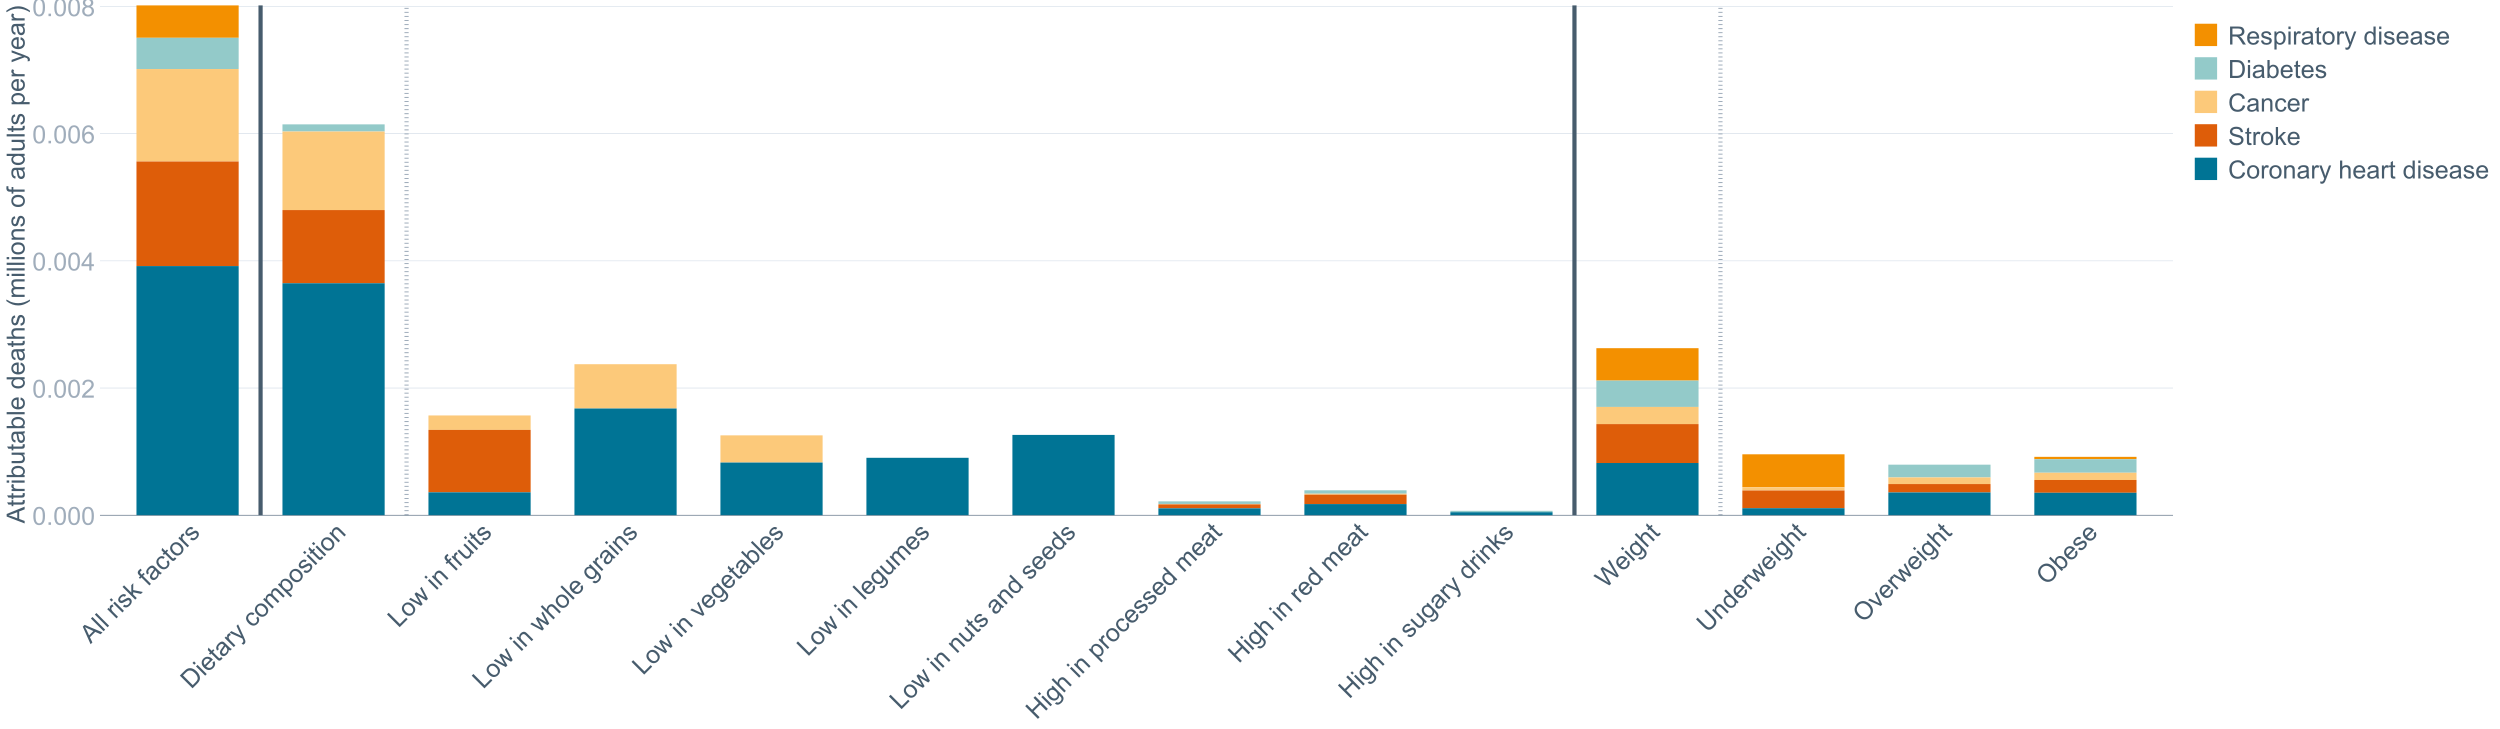 <?xml version="1.0" encoding="UTF-8"?>
<svg xmlns="http://www.w3.org/2000/svg" xmlns:xlink="http://www.w3.org/1999/xlink" width="2468.571pt" height="720pt" viewBox="0 0 2468.571 720" version="1.1">
<defs>
<g>
<symbol overflow="visible" id="glyph0-0">
<path style="stroke:none;" d="M 3.102 0 L 3.102 -15.504 L 15.504 -15.504 L 15.504 0 Z M 3.488 -0.387 L 15.117 -0.387 L 15.117 -15.117 L 3.488 -15.117 Z M 3.488 -0.387 "/>
</symbol>
<symbol overflow="visible" id="glyph0-1">
<path style="stroke:none;" d="M 1.031 -8.758 C 1.031 -10.855 1.246 -12.543 1.676 -13.824 C 2.105 -15.102 2.746 -16.09 3.602 -16.785 C 4.453 -17.477 5.527 -17.824 6.82 -17.828 C 7.773 -17.824 8.605 -17.633 9.324 -17.254 C 10.039 -16.867 10.633 -16.312 11.105 -15.594 C 11.57 -14.867 11.938 -13.988 12.207 -12.953 C 12.473 -11.914 12.609 -10.516 12.609 -8.758 C 12.609 -6.672 12.395 -4.988 11.965 -3.711 C 11.535 -2.43 10.895 -1.441 10.047 -0.742 C 9.191 -0.043 8.117 0.305 6.82 0.305 C 5.105 0.305 3.758 -0.309 2.785 -1.539 C 1.613 -3.012 1.031 -5.418 1.031 -8.758 Z M 3.27 -8.758 C 3.27 -5.84 3.609 -3.898 4.293 -2.934 C 4.973 -1.969 5.816 -1.488 6.82 -1.488 C 7.82 -1.488 8.66 -1.973 9.344 -2.941 C 10.023 -3.91 10.363 -5.848 10.367 -8.758 C 10.363 -11.676 10.023 -13.617 9.344 -14.582 C 8.66 -15.539 7.809 -16.02 6.793 -16.023 C 5.789 -16.02 4.992 -15.598 4.398 -14.754 C 3.645 -13.668 3.27 -11.668 3.27 -8.758 Z M 3.27 -8.758 "/>
</symbol>
<symbol overflow="visible" id="glyph0-2">
<path style="stroke:none;" d="M 2.254 0 L 2.254 -2.484 L 4.734 -2.484 L 4.734 0 Z M 2.254 0 "/>
</symbol>
<symbol overflow="visible" id="glyph0-3">
<path style="stroke:none;" d="M 12.488 -2.094 L 12.488 0 L 0.75 0 C 0.734 -0.523 0.816 -1.027 1.004 -1.516 C 1.301 -2.312 1.781 -3.098 2.438 -3.875 C 3.094 -4.648 4.043 -5.547 5.293 -6.566 C 7.219 -8.145 8.523 -9.398 9.203 -10.324 C 9.879 -11.246 10.219 -12.121 10.223 -12.949 C 10.219 -13.809 9.91 -14.535 9.297 -15.133 C 8.676 -15.723 7.871 -16.02 6.879 -16.023 C 5.828 -16.02 4.988 -15.703 4.359 -15.078 C 3.727 -14.445 3.406 -13.574 3.402 -12.465 L 1.164 -12.695 C 1.316 -14.363 1.895 -15.637 2.895 -16.512 C 3.895 -17.387 5.238 -17.824 6.93 -17.828 C 8.629 -17.824 9.977 -17.352 10.973 -16.41 C 11.965 -15.465 12.461 -14.293 12.465 -12.898 C 12.461 -12.184 12.316 -11.484 12.027 -10.801 C 11.734 -10.113 11.25 -9.391 10.578 -8.633 C 9.902 -7.871 8.785 -6.832 7.219 -5.512 C 5.91 -4.41 5.07 -3.664 4.699 -3.273 C 4.324 -2.879 4.016 -2.484 3.777 -2.094 Z M 12.488 -2.094 "/>
</symbol>
<symbol overflow="visible" id="glyph0-4">
<path style="stroke:none;" d="M 8.02 0 L 8.02 -4.25 L 0.316 -4.25 L 0.316 -6.25 L 8.418 -17.758 L 10.199 -17.758 L 10.199 -6.25 L 12.598 -6.25 L 12.598 -4.25 L 10.199 -4.25 L 10.199 0 Z M 8.02 -6.25 L 8.02 -14.258 L 2.457 -6.25 Z M 8.02 -6.25 "/>
</symbol>
<symbol overflow="visible" id="glyph0-5">
<path style="stroke:none;" d="M 12.344 -13.406 L 10.176 -13.238 C 9.977 -14.09 9.703 -14.715 9.352 -15.105 C 8.758 -15.723 8.031 -16.031 7.172 -16.035 C 6.477 -16.031 5.863 -15.836 5.34 -15.453 C 4.652 -14.949 4.113 -14.219 3.719 -13.262 C 3.32 -12.297 3.113 -10.93 3.102 -9.156 C 3.621 -9.953 4.262 -10.547 5.023 -10.938 C 5.781 -11.324 6.578 -11.52 7.414 -11.52 C 8.863 -11.52 10.102 -10.984 11.125 -9.914 C 12.145 -8.844 12.656 -7.461 12.656 -5.766 C 12.656 -4.648 12.414 -3.609 11.934 -2.656 C 11.453 -1.695 10.793 -0.965 9.953 -0.457 C 9.113 0.051 8.16 0.305 7.098 0.305 C 5.277 0.305 3.797 -0.363 2.652 -1.699 C 1.504 -3.035 0.93 -5.238 0.934 -8.309 C 0.93 -11.738 1.566 -14.23 2.836 -15.793 C 3.938 -17.145 5.426 -17.824 7.305 -17.828 C 8.699 -17.824 9.844 -17.434 10.734 -16.652 C 11.625 -15.871 12.16 -14.789 12.344 -13.406 Z M 3.441 -5.754 C 3.438 -5 3.598 -4.277 3.918 -3.594 C 4.234 -2.906 4.68 -2.387 5.258 -2.027 C 5.828 -1.668 6.43 -1.488 7.062 -1.488 C 7.977 -1.488 8.77 -1.859 9.434 -2.602 C 10.098 -3.344 10.43 -4.352 10.43 -5.633 C 10.43 -6.855 10.102 -7.824 9.445 -8.531 C 8.789 -9.238 7.965 -9.59 6.977 -9.594 C 5.988 -9.59 5.152 -9.238 4.469 -8.531 C 3.781 -7.824 3.438 -6.898 3.441 -5.754 Z M 3.441 -5.754 "/>
</symbol>
<symbol overflow="visible" id="glyph0-6">
<path style="stroke:none;" d="M 4.383 -9.629 C 3.477 -9.957 2.805 -10.43 2.371 -11.043 C 1.934 -11.656 1.715 -12.391 1.719 -13.25 C 1.715 -14.539 2.18 -15.625 3.109 -16.508 C 4.035 -17.383 5.273 -17.824 6.82 -17.828 C 8.367 -17.824 9.613 -17.375 10.562 -16.477 C 11.504 -15.578 11.977 -14.48 11.98 -13.191 C 11.977 -12.363 11.762 -11.648 11.332 -11.039 C 10.898 -10.43 10.242 -9.957 9.363 -9.629 C 10.449 -9.27 11.277 -8.699 11.852 -7.91 C 12.418 -7.117 12.703 -6.172 12.707 -5.074 C 12.703 -3.555 12.164 -2.277 11.094 -1.246 C 10.016 -0.211 8.605 0.305 6.855 0.305 C 5.102 0.305 3.688 -0.211 2.613 -1.25 C 1.539 -2.285 1 -3.582 1.004 -5.137 C 1 -6.289 1.293 -7.254 1.883 -8.035 C 2.465 -8.812 3.301 -9.344 4.383 -9.629 Z M 3.949 -13.324 C 3.949 -12.48 4.219 -11.793 4.758 -11.262 C 5.297 -10.73 6 -10.465 6.867 -10.465 C 7.707 -10.465 8.395 -10.727 8.934 -11.258 C 9.469 -11.781 9.738 -12.43 9.738 -13.203 C 9.738 -14 9.461 -14.672 8.906 -15.219 C 8.352 -15.758 7.664 -16.031 6.844 -16.035 C 6.012 -16.031 5.32 -15.766 4.773 -15.234 C 4.223 -14.703 3.949 -14.066 3.949 -13.324 Z M 3.246 -5.125 C 3.246 -4.5 3.391 -3.898 3.688 -3.316 C 3.977 -2.734 4.414 -2.281 5 -1.965 C 5.578 -1.645 6.207 -1.488 6.879 -1.488 C 7.918 -1.488 8.777 -1.82 9.457 -2.492 C 10.137 -3.16 10.477 -4.016 10.477 -5.051 C 10.477 -6.098 10.125 -6.965 9.43 -7.652 C 8.727 -8.34 7.855 -8.684 6.809 -8.684 C 5.781 -8.684 4.93 -8.344 4.258 -7.664 C 3.582 -6.984 3.246 -6.137 3.246 -5.125 Z M 3.246 -5.125 "/>
</symbol>
<symbol overflow="visible" id="glyph0-7">
<path style="stroke:none;" d="M 1.949 0 L 1.949 -17.758 L 9.824 -17.758 C 11.402 -17.754 12.605 -17.594 13.43 -17.277 C 14.254 -16.957 14.91 -16.395 15.406 -15.59 C 15.895 -14.781 16.141 -13.887 16.145 -12.91 C 16.141 -11.648 15.734 -10.59 14.922 -9.727 C 14.105 -8.859 12.848 -8.309 11.145 -8.078 C 11.762 -7.777 12.23 -7.484 12.559 -7.195 C 13.242 -6.562 13.895 -5.773 14.512 -4.832 L 17.598 0 L 14.645 0 L 12.293 -3.695 C 11.605 -4.758 11.039 -5.574 10.598 -6.141 C 10.152 -6.703 9.754 -7.098 9.406 -7.328 C 9.051 -7.551 8.695 -7.707 8.332 -7.801 C 8.066 -7.855 7.629 -7.887 7.023 -7.887 L 4.301 -7.887 L 4.301 0 Z M 4.301 -9.918 L 9.352 -9.918 C 10.422 -9.914 11.258 -10.023 11.867 -10.25 C 12.469 -10.469 12.93 -10.824 13.25 -11.316 C 13.562 -11.801 13.723 -12.332 13.723 -12.91 C 13.723 -13.746 13.418 -14.438 12.809 -14.98 C 12.199 -15.52 11.234 -15.789 9.918 -15.793 L 4.301 -15.793 Z M 4.301 -9.918 "/>
</symbol>
<symbol overflow="visible" id="glyph0-8">
<path style="stroke:none;" d="M 10.441 -4.141 L 12.695 -3.863 C 12.336 -2.543 11.676 -1.523 10.719 -0.801 C 9.754 -0.074 8.527 0.285 7.039 0.289 C 5.152 0.285 3.66 -0.289 2.562 -1.445 C 1.457 -2.602 0.906 -4.227 0.91 -6.324 C 0.906 -8.484 1.465 -10.164 2.578 -11.359 C 3.691 -12.551 5.137 -13.148 6.914 -13.152 C 8.633 -13.148 10.035 -12.562 11.129 -11.395 C 12.215 -10.223 12.762 -8.578 12.766 -6.457 C 12.762 -6.324 12.758 -6.129 12.754 -5.875 L 3.16 -5.875 C 3.238 -4.457 3.641 -3.375 4.359 -2.625 C 5.078 -1.875 5.973 -1.5 7.051 -1.5 C 7.848 -1.5 8.531 -1.707 9.098 -2.129 C 9.66 -2.547 10.109 -3.219 10.441 -4.141 Z M 3.281 -7.668 L 10.465 -7.668 C 10.367 -8.746 10.09 -9.559 9.641 -10.102 C 8.941 -10.938 8.043 -11.355 6.941 -11.359 C 5.938 -11.355 5.094 -11.02 4.414 -10.355 C 3.727 -9.684 3.352 -8.789 3.281 -7.668 Z M 3.281 -7.668 "/>
</symbol>
<symbol overflow="visible" id="glyph0-9">
<path style="stroke:none;" d="M 0.762 -3.84 L 2.918 -4.18 C 3.039 -3.312 3.375 -2.652 3.93 -2.191 C 4.48 -1.73 5.254 -1.5 6.25 -1.5 C 7.246 -1.5 7.988 -1.703 8.477 -2.113 C 8.961 -2.52 9.203 -3 9.207 -3.551 C 9.203 -4.043 8.988 -4.43 8.562 -4.711 C 8.258 -4.906 7.516 -5.152 6.336 -5.449 C 4.734 -5.852 3.625 -6.199 3.008 -6.496 C 2.387 -6.789 1.918 -7.199 1.602 -7.723 C 1.281 -8.242 1.125 -8.816 1.125 -9.449 C 1.125 -10.02 1.254 -10.551 1.52 -11.039 C 1.777 -11.527 2.137 -11.934 2.594 -12.258 C 2.93 -12.508 3.391 -12.719 3.977 -12.891 C 4.559 -13.062 5.188 -13.148 5.863 -13.152 C 6.867 -13.148 7.754 -13.004 8.52 -12.715 C 9.281 -12.426 9.844 -12.031 10.207 -11.535 C 10.57 -11.039 10.82 -10.375 10.961 -9.543 L 8.828 -9.254 C 8.73 -9.91 8.449 -10.426 7.988 -10.801 C 7.52 -11.168 6.863 -11.355 6.02 -11.359 C 5.016 -11.355 4.301 -11.191 3.875 -10.863 C 3.445 -10.531 3.234 -10.145 3.234 -9.703 C 3.234 -9.418 3.32 -9.16 3.5 -8.938 C 3.672 -8.699 3.953 -8.508 4.336 -8.355 C 4.555 -8.273 5.195 -8.086 6.262 -7.801 C 7.801 -7.387 8.875 -7.051 9.488 -6.789 C 10.094 -6.523 10.574 -6.141 10.922 -5.645 C 11.27 -5.141 11.441 -4.52 11.445 -3.777 C 11.441 -3.047 11.23 -2.363 10.809 -1.723 C 10.383 -1.082 9.773 -0.586 8.977 -0.234 C 8.176 0.113 7.27 0.285 6.262 0.289 C 4.586 0.285 3.312 -0.059 2.438 -0.75 C 1.562 -1.445 1.004 -2.473 0.762 -3.84 Z M 0.762 -3.84 "/>
</symbol>
<symbol overflow="visible" id="glyph0-10">
<path style="stroke:none;" d="M 1.637 4.93 L 1.637 -12.863 L 3.621 -12.863 L 3.621 -11.191 C 4.09 -11.844 4.617 -12.332 5.207 -12.66 C 5.797 -12.984 6.512 -13.148 7.352 -13.152 C 8.449 -13.148 9.418 -12.867 10.258 -12.305 C 11.098 -11.738 11.73 -10.941 12.16 -9.914 C 12.582 -8.883 12.797 -7.754 12.801 -6.527 C 12.797 -5.211 12.562 -4.023 12.094 -2.973 C 11.621 -1.918 10.934 -1.113 10.035 -0.551 C 9.133 0.008 8.188 0.285 7.195 0.289 C 6.469 0.285 5.816 0.137 5.238 -0.168 C 4.66 -0.473 4.184 -0.859 3.816 -1.332 L 3.816 4.93 Z M 3.609 -6.359 C 3.609 -4.699 3.941 -3.477 4.613 -2.688 C 5.281 -1.895 6.094 -1.5 7.051 -1.5 C 8.016 -1.5 8.848 -1.91 9.539 -2.73 C 10.227 -3.551 10.57 -4.82 10.574 -6.539 C 10.57 -8.18 10.234 -9.406 9.562 -10.223 C 8.887 -11.035 8.078 -11.441 7.145 -11.445 C 6.215 -11.441 5.395 -11.008 4.68 -10.145 C 3.965 -9.273 3.609 -8.012 3.609 -6.359 Z M 3.609 -6.359 "/>
</symbol>
<symbol overflow="visible" id="glyph0-11">
<path style="stroke:none;" d="M 1.648 -15.25 L 1.648 -17.758 L 3.828 -17.758 L 3.828 -15.25 Z M 1.648 0 L 1.648 -12.863 L 3.828 -12.863 L 3.828 0 Z M 1.648 0 "/>
</symbol>
<symbol overflow="visible" id="glyph0-12">
<path style="stroke:none;" d="M 1.609 0 L 1.609 -12.863 L 3.574 -12.863 L 3.574 -10.914 C 4.074 -11.824 4.535 -12.426 4.961 -12.715 C 5.383 -13.004 5.848 -13.148 6.359 -13.152 C 7.09 -13.148 7.836 -12.914 8.598 -12.453 L 7.848 -10.43 C 7.312 -10.742 6.781 -10.898 6.25 -10.902 C 5.77 -10.898 5.34 -10.754 4.965 -10.469 C 4.582 -10.18 4.312 -9.781 4.156 -9.277 C 3.91 -8.496 3.789 -7.648 3.793 -6.734 L 3.793 0 Z M 1.609 0 "/>
</symbol>
<symbol overflow="visible" id="glyph0-13">
<path style="stroke:none;" d="M 10.027 -1.586 C 9.215 -0.898 8.438 -0.414 7.695 -0.133 C 6.945 0.148 6.145 0.285 5.293 0.289 C 3.875 0.285 2.789 -0.055 2.031 -0.746 C 1.27 -1.434 0.891 -2.316 0.895 -3.391 C 0.891 -4.02 1.035 -4.594 1.324 -5.117 C 1.613 -5.633 1.988 -6.051 2.453 -6.371 C 2.914 -6.684 3.438 -6.922 4.02 -7.086 C 4.449 -7.195 5.094 -7.305 5.961 -7.414 C 7.715 -7.617 9.012 -7.867 9.848 -8.164 C 9.852 -8.461 9.855 -8.652 9.859 -8.734 C 9.855 -9.621 9.648 -10.246 9.242 -10.609 C 8.68 -11.098 7.852 -11.344 6.758 -11.348 C 5.727 -11.344 4.969 -11.164 4.484 -10.809 C 3.992 -10.445 3.633 -9.809 3.402 -8.902 L 1.273 -9.191 C 1.461 -10.102 1.781 -10.84 2.227 -11.402 C 2.672 -11.965 3.312 -12.395 4.152 -12.699 C 4.992 -12.996 5.965 -13.148 7.074 -13.152 C 8.168 -13.148 9.062 -13.02 9.75 -12.766 C 10.438 -12.504 10.941 -12.18 11.266 -11.789 C 11.586 -11.398 11.812 -10.902 11.941 -10.309 C 12.012 -9.934 12.047 -9.266 12.051 -8.297 L 12.051 -5.391 C 12.047 -3.363 12.094 -2.078 12.191 -1.543 C 12.281 -1.004 12.465 -0.492 12.742 0 L 10.465 0 C 10.238 -0.453 10.09 -0.98 10.027 -1.586 Z M 9.848 -6.457 C 9.055 -6.133 7.867 -5.855 6.285 -5.633 C 5.387 -5.5 4.754 -5.355 4.383 -5.195 C 4.012 -5.031 3.723 -4.793 3.523 -4.484 C 3.32 -4.172 3.223 -3.828 3.223 -3.453 C 3.223 -2.867 3.441 -2.383 3.883 -1.996 C 4.32 -1.609 4.965 -1.418 5.812 -1.418 C 6.652 -1.418 7.398 -1.602 8.055 -1.969 C 8.707 -2.336 9.188 -2.836 9.496 -3.477 C 9.727 -3.965 9.844 -4.691 9.848 -5.656 Z M 9.848 -6.457 "/>
</symbol>
<symbol overflow="visible" id="glyph0-14">
<path style="stroke:none;" d="M 6.395 -1.949 L 6.711 -0.023 C 6.094 0.102 5.547 0.164 5.062 0.168 C 4.27 0.164 3.652 0.043 3.219 -0.207 C 2.781 -0.453 2.477 -0.781 2.301 -1.191 C 2.121 -1.598 2.031 -2.457 2.035 -3.766 L 2.035 -11.168 L 0.438 -11.168 L 0.438 -12.863 L 2.035 -12.863 L 2.035 -16.047 L 4.203 -17.355 L 4.203 -12.863 L 6.395 -12.863 L 6.395 -11.168 L 4.203 -11.168 L 4.203 -3.645 C 4.199 -3.023 4.238 -2.621 4.316 -2.445 C 4.391 -2.266 4.516 -2.125 4.691 -2.023 C 4.863 -1.914 5.113 -1.863 5.438 -1.867 C 5.68 -1.863 5.996 -1.891 6.395 -1.949 Z M 6.395 -1.949 "/>
</symbol>
<symbol overflow="visible" id="glyph0-15">
<path style="stroke:none;" d="M 0.824 -6.43 C 0.82 -8.809 1.48 -10.574 2.809 -11.723 C 3.91 -12.672 5.262 -13.148 6.855 -13.152 C 8.621 -13.148 10.066 -12.57 11.191 -11.414 C 12.312 -10.254 12.871 -8.652 12.875 -6.613 C 12.871 -4.953 12.625 -3.652 12.129 -2.707 C 11.633 -1.758 10.91 -1.02 9.961 -0.496 C 9.012 0.027 7.977 0.285 6.855 0.289 C 5.055 0.285 3.598 -0.289 2.488 -1.441 C 1.375 -2.594 0.82 -4.254 0.824 -6.43 Z M 3.062 -6.43 C 3.059 -4.781 3.418 -3.551 4.141 -2.73 C 4.855 -1.91 5.762 -1.5 6.855 -1.5 C 7.934 -1.5 8.832 -1.91 9.555 -2.734 C 10.27 -3.559 10.629 -4.816 10.633 -6.504 C 10.629 -8.094 10.266 -9.297 9.547 -10.117 C 8.82 -10.934 7.926 -11.344 6.855 -11.348 C 5.762 -11.344 4.855 -10.938 4.141 -10.125 C 3.418 -9.309 3.059 -8.074 3.062 -6.43 Z M 3.062 -6.43 "/>
</symbol>
<symbol overflow="visible" id="glyph0-16">
<path style="stroke:none;" d="M 1.539 4.953 L 1.297 2.906 C 1.77 3.035 2.188 3.098 2.543 3.102 C 3.027 3.098 3.414 3.02 3.703 2.859 C 3.992 2.695 4.23 2.469 4.422 2.18 C 4.555 1.961 4.777 1.418 5.086 0.559 C 5.125 0.434 5.188 0.258 5.281 0.023 L 0.398 -12.863 L 2.75 -12.863 L 5.426 -5.414 C 5.77 -4.469 6.078 -3.473 6.359 -2.434 C 6.605 -3.434 6.906 -4.414 7.254 -5.367 L 10.004 -12.863 L 12.184 -12.863 L 7.293 0.219 C 6.766 1.625 6.355 2.598 6.066 3.137 C 5.676 3.852 5.234 4.379 4.734 4.715 C 4.234 5.047 3.637 5.215 2.941 5.219 C 2.52 5.215 2.051 5.125 1.539 4.953 Z M 1.539 4.953 "/>
</symbol>
<symbol overflow="visible" id="glyph0-17">
<path style="stroke:none;" d=""/>
</symbol>
<symbol overflow="visible" id="glyph0-18">
<path style="stroke:none;" d="M 9.98 0 L 9.98 -1.621 C 9.16 -0.348 7.961 0.285 6.383 0.289 C 5.352 0.285 4.41 0.008 3.555 -0.559 C 2.691 -1.121 2.023 -1.91 1.555 -2.926 C 1.078 -3.934 0.844 -5.098 0.848 -6.418 C 0.844 -7.699 1.059 -8.863 1.488 -9.91 C 1.918 -10.953 2.559 -11.758 3.414 -12.316 C 4.27 -12.871 5.227 -13.148 6.285 -13.152 C 7.059 -13.148 7.75 -12.984 8.355 -12.66 C 8.961 -12.332 9.453 -11.906 9.836 -11.387 L 9.836 -17.758 L 12.004 -17.758 L 12.004 0 Z M 3.09 -6.418 C 3.086 -4.77 3.434 -3.539 4.129 -2.723 C 4.82 -1.906 5.641 -1.5 6.59 -1.5 C 7.539 -1.5 8.348 -1.887 9.016 -2.668 C 9.68 -3.445 10.012 -4.637 10.016 -6.238 C 10.012 -7.996 9.672 -9.289 8.996 -10.113 C 8.316 -10.934 7.484 -11.344 6.492 -11.348 C 5.523 -11.344 4.711 -10.949 4.062 -10.16 C 3.41 -9.371 3.086 -8.121 3.09 -6.418 Z M 3.09 -6.418 "/>
</symbol>
<symbol overflow="visible" id="glyph0-19">
<path style="stroke:none;" d="M 1.914 0 L 1.914 -17.758 L 8.031 -17.758 C 9.41 -17.754 10.465 -17.668 11.191 -17.504 C 12.207 -17.266 13.074 -16.844 13.797 -16.23 C 14.73 -15.438 15.43 -14.426 15.895 -13.195 C 16.359 -11.961 16.594 -10.555 16.594 -8.977 C 16.594 -7.625 16.434 -6.43 16.121 -5.391 C 15.801 -4.348 15.398 -3.484 14.91 -2.805 C 14.414 -2.121 13.875 -1.582 13.293 -1.191 C 12.703 -0.797 11.996 -0.5 11.172 -0.301 C 10.344 -0.098 9.395 0 8.32 0 Z M 4.262 -2.094 L 8.055 -2.094 C 9.223 -2.09 10.141 -2.199 10.809 -2.422 C 11.473 -2.637 12.004 -2.945 12.402 -3.344 C 12.957 -3.898 13.391 -4.648 13.703 -5.59 C 14.012 -6.527 14.168 -7.668 14.172 -9.012 C 14.168 -10.867 13.863 -12.293 13.258 -13.293 C 12.645 -14.289 11.902 -14.957 11.035 -15.297 C 10.402 -15.535 9.391 -15.656 7.992 -15.66 L 4.262 -15.66 Z M 4.262 -2.094 "/>
</symbol>
<symbol overflow="visible" id="glyph0-20">
<path style="stroke:none;" d="M 3.645 0 L 1.621 0 L 1.621 -17.758 L 3.805 -17.758 L 3.805 -11.422 C 4.719 -12.57 5.895 -13.148 7.328 -13.152 C 8.117 -13.148 8.867 -12.988 9.574 -12.672 C 10.277 -12.352 10.855 -11.902 11.316 -11.328 C 11.77 -10.75 12.129 -10.055 12.391 -9.242 C 12.645 -8.422 12.773 -7.551 12.777 -6.625 C 12.773 -4.418 12.227 -2.715 11.141 -1.516 C 10.047 -0.312 8.742 0.285 7.219 0.289 C 5.699 0.285 4.508 -0.344 3.645 -1.609 Z M 3.621 -6.527 C 3.621 -4.984 3.828 -3.867 4.25 -3.184 C 4.934 -2.059 5.863 -1.5 7.039 -1.5 C 7.984 -1.5 8.809 -1.914 9.508 -2.742 C 10.199 -3.57 10.547 -4.805 10.551 -6.445 C 10.547 -8.125 10.215 -9.363 9.551 -10.16 C 8.883 -10.957 8.074 -11.355 7.133 -11.359 C 6.176 -11.355 5.352 -10.941 4.66 -10.117 C 3.965 -9.289 3.621 -8.094 3.621 -6.527 Z M 3.621 -6.527 "/>
</symbol>
<symbol overflow="visible" id="glyph0-21">
<path style="stroke:none;" d="M 14.582 -6.227 L 16.934 -5.633 C 16.441 -3.699 15.555 -2.227 14.273 -1.215 C 12.992 -0.199 11.426 0.305 9.582 0.305 C 7.664 0.305 6.109 -0.082 4.91 -0.863 C 3.711 -1.641 2.797 -2.77 2.172 -4.25 C 1.543 -5.727 1.23 -7.316 1.234 -9.012 C 1.23 -10.859 1.582 -12.469 2.293 -13.848 C 2.996 -15.223 4.004 -16.27 5.309 -16.984 C 6.613 -17.699 8.047 -18.059 9.617 -18.059 C 11.391 -18.059 12.887 -17.605 14.098 -16.703 C 15.309 -15.797 16.152 -14.523 16.629 -12.887 L 14.316 -12.344 C 13.902 -13.633 13.305 -14.574 12.523 -15.164 C 11.734 -15.75 10.75 -16.043 9.57 -16.047 C 8.203 -16.043 7.062 -15.715 6.148 -15.066 C 5.227 -14.41 4.582 -13.535 4.215 -12.434 C 3.84 -11.332 3.656 -10.195 3.656 -9.023 C 3.656 -7.512 3.875 -6.191 4.316 -5.066 C 4.754 -3.938 5.438 -3.098 6.371 -2.543 C 7.297 -1.984 8.305 -1.703 9.387 -1.707 C 10.699 -1.703 11.812 -2.082 12.727 -2.844 C 13.641 -3.602 14.258 -4.73 14.582 -6.227 Z M 14.582 -6.227 "/>
</symbol>
<symbol overflow="visible" id="glyph0-22">
<path style="stroke:none;" d="M 1.637 0 L 1.637 -12.863 L 3.598 -12.863 L 3.598 -11.035 C 4.543 -12.441 5.906 -13.148 7.691 -13.152 C 8.465 -13.148 9.176 -13.008 9.828 -12.734 C 10.477 -12.453 10.965 -12.09 11.289 -11.637 C 11.609 -11.184 11.836 -10.645 11.965 -10.027 C 12.043 -9.621 12.082 -8.918 12.086 -7.91 L 12.086 0 L 9.906 0 L 9.906 -7.824 C 9.902 -8.707 9.816 -9.371 9.652 -9.816 C 9.48 -10.254 9.18 -10.605 8.75 -10.871 C 8.312 -11.129 7.809 -11.262 7.23 -11.266 C 6.301 -11.262 5.5 -10.965 4.828 -10.379 C 4.152 -9.785 3.812 -8.668 3.816 -7.023 L 3.816 0 Z M 1.637 0 "/>
</symbol>
<symbol overflow="visible" id="glyph0-23">
<path style="stroke:none;" d="M 10.027 -4.711 L 12.172 -4.434 C 11.934 -2.953 11.336 -1.797 10.371 -0.961 C 9.406 -0.129 8.223 0.285 6.82 0.289 C 5.059 0.285 3.641 -0.285 2.574 -1.434 C 1.5 -2.582 0.965 -4.23 0.969 -6.383 C 0.965 -7.766 1.195 -8.98 1.66 -10.027 C 2.117 -11.066 2.82 -11.848 3.762 -12.371 C 4.699 -12.887 5.723 -13.148 6.832 -13.152 C 8.227 -13.148 9.367 -12.797 10.258 -12.094 C 11.145 -11.387 11.715 -10.383 11.965 -9.086 L 9.848 -8.758 C 9.641 -9.621 9.281 -10.27 8.773 -10.707 C 8.258 -11.137 7.641 -11.355 6.914 -11.359 C 5.816 -11.355 4.922 -10.961 4.238 -10.18 C 3.551 -9.391 3.211 -8.148 3.211 -6.445 C 3.211 -4.715 3.539 -3.457 4.203 -2.676 C 4.859 -1.891 5.723 -1.5 6.793 -1.5 C 7.645 -1.5 8.359 -1.762 8.938 -2.289 C 9.508 -2.812 9.871 -3.621 10.027 -4.711 Z M 10.027 -4.711 "/>
</symbol>
<symbol overflow="visible" id="glyph0-24">
<path style="stroke:none;" d="M 1.113 -5.703 L 3.332 -5.898 C 3.434 -5.008 3.676 -4.277 4.062 -3.711 C 4.445 -3.141 5.043 -2.684 5.852 -2.332 C 6.656 -1.98 7.562 -1.805 8.574 -1.805 C 9.465 -1.805 10.258 -1.938 10.949 -2.203 C 11.633 -2.469 12.145 -2.832 12.48 -3.301 C 12.816 -3.762 12.984 -4.27 12.984 -4.82 C 12.984 -5.375 12.82 -5.859 12.5 -6.277 C 12.172 -6.691 11.641 -7.043 10.902 -7.328 C 10.422 -7.512 9.367 -7.801 7.738 -8.191 C 6.105 -8.582 4.965 -8.949 4.312 -9.301 C 3.461 -9.742 2.828 -10.293 2.414 -10.953 C 2 -11.609 1.793 -12.348 1.793 -13.164 C 1.793 -14.059 2.047 -14.898 2.555 -15.68 C 3.062 -16.457 3.805 -17.047 4.785 -17.453 C 5.758 -17.855 6.844 -18.059 8.043 -18.059 C 9.355 -18.059 10.516 -17.844 11.523 -17.422 C 12.527 -16.996 13.301 -16.375 13.844 -15.551 C 14.383 -14.727 14.672 -13.793 14.715 -12.754 L 12.465 -12.586 C 12.34 -13.707 11.93 -14.555 11.234 -15.129 C 10.531 -15.699 9.5 -15.984 8.141 -15.988 C 6.715 -15.984 5.68 -15.723 5.031 -15.207 C 4.379 -14.684 4.055 -14.059 4.059 -13.324 C 4.055 -12.684 4.285 -12.156 4.746 -11.75 C 5.199 -11.336 6.379 -10.914 8.289 -10.484 C 10.199 -10.047 11.512 -9.672 12.223 -9.352 C 13.254 -8.875 14.016 -8.27 14.508 -7.539 C 15 -6.809 15.246 -5.969 15.25 -5.016 C 15.246 -4.07 14.977 -3.18 14.438 -2.344 C 13.895 -1.508 13.117 -0.855 12.105 -0.391 C 11.09 0.074 9.949 0.305 8.684 0.305 C 7.074 0.305 5.727 0.07 4.645 -0.398 C 3.555 -0.867 2.703 -1.57 2.09 -2.512 C 1.469 -3.453 1.145 -4.516 1.113 -5.703 Z M 1.113 -5.703 "/>
</symbol>
<symbol overflow="visible" id="glyph0-25">
<path style="stroke:none;" d="M 1.648 0 L 1.648 -17.758 L 3.828 -17.758 L 3.828 -7.629 L 8.988 -12.863 L 11.809 -12.863 L 6.891 -8.09 L 12.305 0 L 9.617 0 L 5.367 -6.578 L 3.828 -5.098 L 3.828 0 Z M 1.648 0 "/>
</symbol>
<symbol overflow="visible" id="glyph0-26">
<path style="stroke:none;" d="M 1.637 0 L 1.637 -17.758 L 3.816 -17.758 L 3.816 -11.387 C 4.828 -12.559 6.113 -13.148 7.668 -13.152 C 8.617 -13.148 9.445 -12.961 10.148 -12.59 C 10.852 -12.211 11.352 -11.691 11.656 -11.031 C 11.957 -10.367 12.109 -9.406 12.113 -8.152 L 12.113 0 L 9.934 0 L 9.934 -8.152 C 9.93 -9.238 9.695 -10.031 9.223 -10.531 C 8.75 -11.023 8.082 -11.273 7.219 -11.277 C 6.57 -11.273 5.961 -11.105 5.395 -10.773 C 4.824 -10.434 4.418 -9.98 4.18 -9.41 C 3.934 -8.836 3.812 -8.043 3.816 -7.039 L 3.816 0 Z M 1.637 0 "/>
</symbol>
<symbol overflow="visible" id="glyph1-0">
<path style="stroke:none;" d="M 2.191 -2.191 L -8.77 -13.156 L 0 -21.926 L 10.961 -10.961 Z M 2.191 -2.742 L 10.414 -10.961 L 0 -21.379 L -8.223 -13.156 Z M 2.191 -2.742 "/>
</symbol>
<symbol overflow="visible" id="glyph1-1">
<path style="stroke:none;" d="M -0.027 0.027 L -7.758 -17.352 L -5.969 -19.141 L 11.727 -11.727 L 9.832 -9.832 L 4.566 -12.172 L -0.684 -6.922 L 1.738 -1.738 Z M -1.559 -8.754 L 2.699 -13.008 L -2.09 -15.176 C -3.543 -15.832 -4.707 -16.402 -5.586 -16.891 C -4.938 -15.922 -4.363 -14.898 -3.863 -13.816 Z M -1.559 -8.754 "/>
</symbol>
<symbol overflow="visible" id="glyph1-2">
<path style="stroke:none;" d="M 1.121 -1.121 L -11.434 -13.676 L -9.891 -15.219 L 2.664 -2.664 Z M 1.121 -1.121 "/>
</symbol>
<symbol overflow="visible" id="glyph1-3">
<path style="stroke:none;" d=""/>
</symbol>
<symbol overflow="visible" id="glyph1-4">
<path style="stroke:none;" d="M 1.141 -1.141 L -7.957 -10.234 L -6.57 -11.621 L -5.191 -10.242 C -5.48 -11.242 -5.578 -11.992 -5.484 -12.5 C -5.391 -13 -5.164 -13.434 -4.805 -13.797 C -4.281 -14.316 -3.586 -14.68 -2.723 -14.887 L -1.824 -12.926 C -2.418 -12.77 -2.906 -12.504 -3.289 -12.129 C -3.621 -11.789 -3.824 -11.383 -3.891 -10.914 C -3.957 -10.441 -3.867 -9.969 -3.621 -9.5 C -3.246 -8.773 -2.73 -8.09 -2.082 -7.441 L 2.68 -2.68 Z M 1.141 -1.141 "/>
</symbol>
<symbol overflow="visible" id="glyph1-5">
<path style="stroke:none;" d="M -9.617 -11.949 L -11.391 -13.719 L -9.848 -15.262 L -8.078 -13.488 Z M 1.164 -1.164 L -7.93 -10.262 L -6.391 -11.801 L 2.707 -2.707 Z M 1.164 -1.164 "/>
</symbol>
<symbol overflow="visible" id="glyph1-6">
<path style="stroke:none;" d="M -2.176 -3.254 L -0.891 -5.02 C -0.195 -4.492 0.508 -4.262 1.227 -4.328 C 1.941 -4.395 2.652 -4.777 3.355 -5.48 C 4.062 -6.184 4.445 -6.855 4.5 -7.488 C 4.555 -8.121 4.387 -8.629 4 -9.02 C 3.648 -9.363 3.223 -9.488 2.723 -9.387 C 2.371 -9.312 1.672 -8.961 0.625 -8.332 C -0.793 -7.488 -1.82 -6.949 -2.465 -6.723 C -3.109 -6.488 -3.73 -6.445 -4.324 -6.594 C -4.918 -6.734 -5.438 -7.031 -5.883 -7.477 C -6.289 -7.883 -6.57 -8.352 -6.73 -8.883 C -6.891 -9.414 -6.926 -9.953 -6.836 -10.5 C -6.77 -10.914 -6.594 -11.391 -6.305 -11.93 C -6.012 -12.465 -5.629 -12.969 -5.156 -13.445 C -4.441 -14.156 -3.711 -14.68 -2.969 -15.016 C -2.223 -15.348 -1.547 -15.469 -0.938 -15.375 C -0.328 -15.281 0.316 -14.988 1.004 -14.5 L -0.301 -12.785 C -0.832 -13.184 -1.398 -13.348 -1.992 -13.285 C -2.582 -13.215 -3.176 -12.883 -3.777 -12.289 C -4.484 -11.578 -4.871 -10.957 -4.941 -10.422 C -5.004 -9.883 -4.883 -9.457 -4.574 -9.148 C -4.371 -8.945 -4.129 -8.828 -3.844 -8.797 C -3.555 -8.75 -3.219 -8.812 -2.844 -8.977 C -2.629 -9.07 -2.043 -9.391 -1.086 -9.945 C 0.297 -10.738 1.293 -11.262 1.91 -11.508 C 2.527 -11.754 3.133 -11.82 3.734 -11.715 C 4.328 -11.605 4.891 -11.289 5.422 -10.766 C 5.93 -10.25 6.266 -9.617 6.422 -8.863 C 6.578 -8.109 6.496 -7.324 6.18 -6.512 C 5.859 -5.695 5.344 -4.934 4.633 -4.223 C 3.449 -3.039 2.301 -2.383 1.191 -2.254 C 0.082 -2.125 -1.035 -2.457 -2.176 -3.254 Z M -2.176 -3.254 "/>
</symbol>
<symbol overflow="visible" id="glyph1-7">
<path style="stroke:none;" d="M 1.164 -1.164 L -11.391 -13.719 L -9.848 -15.262 L -2.688 -8.102 L -2.742 -15.449 L -0.746 -17.445 L -0.848 -10.594 L 8.703 -8.703 L 6.801 -6.801 L -0.855 -8.445 L -0.898 -6.312 L 2.707 -2.707 Z M 1.164 -1.164 "/>
</symbol>
<symbol overflow="visible" id="glyph1-8">
<path style="stroke:none;" d="M 1.523 -1.523 L -6.371 -9.422 L -7.734 -8.059 L -8.934 -9.258 L -7.57 -10.621 L -8.539 -11.586 C -9.148 -12.195 -9.551 -12.707 -9.738 -13.113 C -9.988 -13.66 -10.051 -14.242 -9.926 -14.867 C -9.801 -15.484 -9.398 -16.133 -8.727 -16.812 C -8.289 -17.242 -7.758 -17.672 -7.133 -18.098 L -6.02 -16.52 C -6.395 -16.254 -6.727 -15.98 -7.016 -15.699 C -7.477 -15.227 -7.707 -14.797 -7.707 -14.406 C -7.699 -14.012 -7.426 -13.539 -6.879 -12.992 L -6.039 -12.152 L -4.266 -13.926 L -3.066 -12.727 L -4.84 -10.953 L 3.059 -3.059 Z M 1.523 -1.523 "/>
</symbol>
<symbol overflow="visible" id="glyph1-9">
<path style="stroke:none;" d="M 5.969 -8.215 C 5.879 -7.156 5.672 -6.262 5.348 -5.535 C 5.016 -4.805 4.551 -4.141 3.949 -3.539 C 2.949 -2.539 1.934 -2.012 0.91 -1.965 C -0.113 -1.914 -1 -2.27 -1.766 -3.031 C -2.207 -3.473 -2.512 -3.98 -2.68 -4.555 C -2.844 -5.125 -2.875 -5.688 -2.77 -6.238 C -2.664 -6.789 -2.465 -7.328 -2.168 -7.855 C -1.941 -8.234 -1.559 -8.77 -1.027 -9.457 C 0.07 -10.848 0.805 -11.938 1.191 -12.734 C 0.98 -12.949 0.852 -13.09 0.797 -13.148 C 0.172 -13.773 -0.414 -14.07 -0.969 -14.039 C -1.707 -13.992 -2.469 -13.578 -3.246 -12.805 C -3.969 -12.074 -4.375 -11.414 -4.469 -10.816 C -4.559 -10.215 -4.363 -9.508 -3.887 -8.703 L -5.602 -7.398 C -6.109 -8.18 -6.402 -8.926 -6.488 -9.641 C -6.566 -10.348 -6.418 -11.109 -6.043 -11.918 C -5.66 -12.723 -5.082 -13.516 -4.301 -14.305 C -3.52 -15.078 -2.793 -15.617 -2.129 -15.922 C -1.457 -16.219 -0.871 -16.348 -0.371 -16.301 C 0.137 -16.254 0.641 -16.062 1.156 -15.734 C 1.469 -15.52 1.969 -15.07 2.656 -14.387 L 4.711 -12.332 C 6.141 -10.898 7.078 -10.023 7.527 -9.711 C 7.969 -9.395 8.465 -9.164 9.012 -9.012 L 7.398 -7.398 C 6.918 -7.559 6.441 -7.832 5.969 -8.215 Z M 2.398 -11.527 C 2.062 -10.738 1.418 -9.707 0.461 -8.426 C -0.082 -7.699 -0.426 -7.148 -0.574 -6.773 C -0.723 -6.398 -0.758 -6.027 -0.68 -5.664 C -0.602 -5.301 -0.43 -4.984 -0.164 -4.719 C 0.246 -4.305 0.742 -4.117 1.332 -4.156 C 1.914 -4.191 2.508 -4.512 3.109 -5.113 C 3.699 -5.703 4.098 -6.359 4.305 -7.086 C 4.504 -7.805 4.488 -8.5 4.258 -9.172 C 4.074 -9.684 3.645 -10.281 2.965 -10.961 Z M 2.398 -11.527 "/>
</symbol>
<symbol overflow="visible" id="glyph1-10">
<path style="stroke:none;" d="M 3.762 -10.422 L 5.473 -11.742 C 6.352 -10.531 6.746 -9.289 6.656 -8.016 C 6.562 -6.742 6.02 -5.609 5.027 -4.617 C 3.781 -3.371 2.371 -2.777 0.805 -2.836 C -0.766 -2.891 -2.305 -3.676 -3.828 -5.199 C -4.805 -6.176 -5.504 -7.199 -5.918 -8.266 C -6.328 -9.324 -6.383 -10.371 -6.09 -11.406 C -5.789 -12.438 -5.25 -13.348 -4.469 -14.133 C -3.48 -15.117 -2.422 -15.672 -1.297 -15.805 C -0.168 -15.93 0.941 -15.625 2.039 -14.887 L 0.77 -13.156 C 0.016 -13.621 -0.691 -13.828 -1.363 -13.777 C -2.031 -13.719 -2.625 -13.438 -3.145 -12.926 C -3.918 -12.145 -4.27 -11.234 -4.199 -10.195 C -4.125 -9.152 -3.488 -8.027 -2.285 -6.824 C -1.062 -5.602 0.059 -4.949 1.078 -4.863 C 2.102 -4.777 2.988 -5.109 3.742 -5.867 C 4.348 -6.469 4.668 -7.16 4.703 -7.938 C 4.734 -8.715 4.422 -9.543 3.762 -10.422 Z M 3.762 -10.422 "/>
</symbol>
<symbol overflow="visible" id="glyph1-11">
<path style="stroke:none;" d="M 3.145 -5.902 L 4.727 -4.762 C 4.383 -4.234 4.039 -3.801 3.699 -3.461 C 3.137 -2.898 2.617 -2.551 2.133 -2.422 C 1.648 -2.289 1.199 -2.305 0.785 -2.469 C 0.371 -2.629 -0.297 -3.176 -1.227 -4.102 L -6.457 -9.336 L -7.59 -8.203 L -8.789 -9.402 L -7.656 -10.535 L -9.91 -12.785 L -9.301 -15.246 L -6.125 -12.066 L -4.574 -13.617 L -3.375 -12.418 L -4.926 -10.867 L 0.395 -5.551 C 0.832 -5.105 1.145 -4.852 1.324 -4.781 C 1.504 -4.711 1.691 -4.699 1.887 -4.746 C 2.082 -4.793 2.293 -4.93 2.527 -5.164 C 2.695 -5.332 2.902 -5.578 3.145 -5.902 Z M 3.145 -5.902 "/>
</symbol>
<symbol overflow="visible" id="glyph1-12">
<path style="stroke:none;" d="M -3.965 -5.129 C -5.648 -6.809 -6.43 -8.527 -6.305 -10.277 C -6.195 -11.73 -5.578 -13.02 -4.453 -14.148 C -3.203 -15.395 -1.77 -16.008 -0.156 -15.984 C 1.457 -15.957 2.984 -15.223 4.43 -13.781 C 5.598 -12.609 6.34 -11.512 6.664 -10.488 C 6.98 -9.465 6.992 -8.434 6.691 -7.395 C 6.391 -6.352 5.844 -5.434 5.055 -4.641 C 3.777 -3.367 2.34 -2.746 0.742 -2.777 C -0.859 -2.809 -2.426 -3.59 -3.965 -5.129 Z M -2.383 -6.715 C -1.215 -5.551 -0.09 -4.93 0.996 -4.859 C 2.082 -4.785 3.012 -5.137 3.785 -5.91 C 4.551 -6.672 4.895 -7.598 4.82 -8.691 C 4.746 -9.777 4.113 -10.922 2.922 -12.117 C 1.793 -13.242 0.688 -13.836 -0.402 -13.906 C -1.492 -13.973 -2.418 -13.629 -3.176 -12.871 C -3.945 -12.098 -4.297 -11.168 -4.23 -10.086 C -4.16 -9 -3.543 -7.879 -2.383 -6.715 Z M -2.383 -6.715 "/>
</symbol>
<symbol overflow="visible" id="glyph1-13">
<path style="stroke:none;" d="M 1.352 -1.352 L -11.203 -13.91 L -6.879 -18.234 C -5.902 -19.211 -5.094 -19.895 -4.461 -20.289 C -3.57 -20.84 -2.66 -21.152 -1.723 -21.23 C -0.5 -21.332 0.711 -21.113 1.91 -20.57 C 3.105 -20.027 4.262 -19.195 5.387 -18.078 C 6.336 -17.121 7.07 -16.168 7.586 -15.211 C 8.098 -14.25 8.422 -13.355 8.559 -12.527 C 8.691 -11.695 8.691 -10.934 8.555 -10.242 C 8.418 -9.551 8.129 -8.84 7.688 -8.113 C 7.242 -7.383 6.641 -6.641 5.883 -5.883 Z M 1.531 -4.496 L 4.215 -7.176 C 5.039 -8 5.613 -8.727 5.93 -9.355 C 6.246 -9.977 6.402 -10.57 6.406 -11.133 C 6.402 -11.922 6.18 -12.758 5.738 -13.645 C 5.289 -14.527 4.594 -15.441 3.648 -16.391 C 2.332 -17.703 1.109 -18.5 -0.023 -18.773 C -1.16 -19.047 -2.156 -18.996 -3.016 -18.621 C -3.629 -18.344 -4.43 -17.711 -5.422 -16.727 L -8.059 -14.09 Z M 1.531 -4.496 "/>
</symbol>
<symbol overflow="visible" id="glyph1-14">
<path style="stroke:none;" d="M 4.453 -10.312 L 6.242 -11.707 C 6.918 -10.523 7.176 -9.336 7.012 -8.145 C 6.844 -6.949 6.234 -5.824 5.18 -4.77 C 3.852 -3.438 2.387 -2.789 0.789 -2.832 C -0.809 -2.871 -2.344 -3.633 -3.828 -5.113 C -5.355 -6.641 -6.152 -8.223 -6.211 -9.859 C -6.266 -11.488 -5.664 -12.934 -4.41 -14.191 C -3.191 -15.406 -1.785 -15.984 -0.188 -15.93 C 1.41 -15.871 2.957 -15.094 4.461 -13.594 C 4.547 -13.5 4.684 -13.359 4.863 -13.172 L -1.918 -6.391 C -0.859 -5.445 0.184 -4.961 1.223 -4.941 C 2.262 -4.914 3.16 -5.285 3.922 -6.047 C 4.484 -6.609 4.82 -7.238 4.922 -7.938 C 5.023 -8.633 4.867 -9.426 4.453 -10.312 Z M -3.102 -7.742 L 1.977 -12.82 C 1.141 -13.516 0.379 -13.895 -0.324 -13.961 C -1.406 -14.059 -2.34 -13.719 -3.125 -12.941 C -3.828 -12.23 -4.188 -11.398 -4.199 -10.445 C -4.207 -9.488 -3.84 -8.586 -3.102 -7.742 Z M -3.102 -7.742 "/>
</symbol>
<symbol overflow="visible" id="glyph1-15">
<path style="stroke:none;" d="M 4.59 2.414 L 2.973 1.141 C 3.395 0.891 3.734 0.641 3.992 0.395 C 4.328 0.051 4.547 -0.277 4.641 -0.598 C 4.73 -0.918 4.738 -1.246 4.668 -1.586 C 4.609 -1.832 4.383 -2.371 3.992 -3.203 C 3.93 -3.316 3.852 -3.488 3.75 -3.719 L -8.812 -9.379 L -7.152 -11.039 L 0.008 -7.664 C 0.918 -7.242 1.84 -6.758 2.773 -6.219 C 2.238 -7.102 1.762 -8.004 1.336 -8.926 L -2.02 -16.168 L -0.48 -17.711 L 5.309 -5 C 5.938 -3.625 6.336 -2.652 6.508 -2.074 C 6.738 -1.289 6.797 -0.602 6.684 -0.012 C 6.562 0.578 6.258 1.117 5.773 1.609 C 5.473 1.902 5.078 2.172 4.59 2.414 Z M 4.59 2.414 "/>
</symbol>
<symbol overflow="visible" id="glyph1-16">
<path style="stroke:none;" d="M 1.156 -1.156 L -7.938 -10.25 L -6.559 -11.629 L -5.285 -10.355 C -5.441 -11.082 -5.418 -11.82 -5.219 -12.566 C -5.016 -13.312 -4.613 -13.988 -4.008 -14.594 C -3.332 -15.266 -2.637 -15.68 -1.93 -15.832 C -1.215 -15.98 -0.523 -15.891 0.152 -15.57 C -0.188 -17.348 0.219 -18.816 1.371 -19.973 C 2.27 -20.871 3.211 -21.312 4.199 -21.301 C 5.184 -21.285 6.195 -20.762 7.238 -19.723 L 13.48 -13.48 L 11.949 -11.949 L 6.219 -17.676 C 5.598 -18.289 5.105 -18.684 4.734 -18.859 C 4.363 -19.027 3.961 -19.062 3.535 -18.969 C 3.105 -18.867 2.715 -18.645 2.363 -18.293 C 1.723 -17.652 1.406 -16.906 1.41 -16.062 C 1.41 -15.211 1.879 -14.32 2.816 -13.387 L 8.102 -8.102 L 6.559 -6.559 L 0.652 -12.469 C -0.035 -13.152 -0.672 -13.539 -1.266 -13.633 C -1.859 -13.723 -2.441 -13.484 -3.016 -12.914 C -3.445 -12.48 -3.73 -11.965 -3.875 -11.367 C -4.012 -10.77 -3.945 -10.168 -3.672 -9.566 C -3.395 -8.961 -2.844 -8.246 -2.02 -7.418 L 2.699 -2.699 Z M 1.156 -1.156 "/>
</symbol>
<symbol overflow="visible" id="glyph1-17">
<path style="stroke:none;" d="M 4.641 2.328 L -7.938 -10.25 L -6.535 -11.656 L -5.352 -10.473 C -5.48 -11.262 -5.453 -11.984 -5.27 -12.637 C -5.082 -13.281 -4.695 -13.902 -4.102 -14.5 C -3.324 -15.273 -2.438 -15.758 -1.445 -15.953 C -0.453 -16.145 0.555 -16.031 1.586 -15.609 C 2.613 -15.184 3.562 -14.535 4.438 -13.668 C 5.363 -12.734 6.035 -11.73 6.449 -10.652 C 6.859 -9.574 6.945 -8.516 6.707 -7.484 C 6.465 -6.445 5.992 -5.578 5.293 -4.883 C 4.777 -4.363 4.207 -4.012 3.582 -3.824 C 2.953 -3.633 2.344 -3.57 1.754 -3.641 L 6.184 0.789 Z M -1.945 -7.047 C -0.773 -5.875 0.328 -5.246 1.359 -5.164 C 2.391 -5.074 3.242 -5.371 3.922 -6.047 C 4.602 -6.73 4.898 -7.605 4.812 -8.676 C 4.719 -9.742 4.066 -10.883 2.852 -12.102 C 1.691 -13.258 0.59 -13.887 -0.465 -13.988 C -1.516 -14.086 -2.375 -13.809 -3.039 -13.148 C -3.691 -12.488 -3.965 -11.598 -3.859 -10.48 C -3.75 -9.359 -3.113 -8.215 -1.945 -7.047 Z M -1.945 -7.047 "/>
</symbol>
<symbol overflow="visible" id="glyph1-18">
<path style="stroke:none;" d="M 1.156 -1.156 L -7.938 -10.25 L -6.551 -11.641 L -5.258 -10.348 C -5.586 -12.012 -5.121 -13.473 -3.863 -14.738 C -3.309 -15.285 -2.707 -15.691 -2.055 -15.957 C -1.395 -16.215 -0.793 -16.301 -0.246 -16.211 C 0.301 -16.117 0.84 -15.898 1.371 -15.555 C 1.711 -15.324 2.238 -14.852 2.953 -14.141 L 8.547 -8.547 L 7.004 -7.004 L 1.473 -12.539 C 0.84 -13.164 0.316 -13.57 -0.113 -13.766 C -0.543 -13.953 -1.004 -13.992 -1.496 -13.875 C -1.984 -13.754 -2.438 -13.488 -2.852 -13.078 C -3.504 -12.422 -3.863 -11.645 -3.926 -10.754 C -3.984 -9.855 -3.43 -8.828 -2.27 -7.664 L 2.699 -2.699 Z M 1.156 -1.156 "/>
</symbol>
<symbol overflow="visible" id="glyph1-19">
<path style="stroke:none;" d="M 1.285 -1.285 L -11.27 -13.84 L -9.609 -15.5 L 1.465 -4.43 L 7.648 -10.613 L 9.129 -9.129 Z M 1.285 -1.285 "/>
</symbol>
<symbol overflow="visible" id="glyph1-20">
<path style="stroke:none;" d="M 2.836 -2.836 L -9.043 -9.148 L -7.449 -10.738 L -0.754 -6.938 L 1.738 -5.523 C 1.664 -5.641 1.195 -6.422 0.336 -7.871 L -3.547 -14.645 L -1.961 -16.23 L 4.676 -12.316 L 6.867 -11.031 L 5.637 -13.309 L 1.938 -20.125 L 3.434 -21.625 L 9.688 -9.688 L 8.086 -8.086 L 1.191 -12.086 L -0.711 -13.285 L 4.445 -4.445 Z M 2.836 -2.836 "/>
</symbol>
<symbol overflow="visible" id="glyph1-21">
<path style="stroke:none;" d="M 7.117 -7.117 L 5.781 -8.453 C 6.098 -6.715 5.648 -5.238 4.438 -4.023 C 3.898 -3.484 3.297 -3.086 2.625 -2.828 C 1.953 -2.566 1.348 -2.48 0.812 -2.57 C 0.273 -2.652 -0.262 -2.875 -0.805 -3.238 C -1.164 -3.477 -1.676 -3.926 -2.34 -4.582 L -7.973 -10.219 L -6.434 -11.758 L -1.387 -6.715 C -0.578 -5.91 -0.008 -5.398 0.336 -5.18 C 0.832 -4.871 1.355 -4.758 1.902 -4.844 C 2.445 -4.926 2.949 -5.199 3.418 -5.66 C 3.875 -6.121 4.191 -6.672 4.363 -7.316 C 4.531 -7.957 4.496 -8.566 4.258 -9.145 C 4.016 -9.719 3.508 -10.395 2.73 -11.176 L -2.141 -16.051 L -0.598 -17.59 L 8.496 -8.496 Z M 7.117 -7.117 "/>
</symbol>
<symbol overflow="visible" id="glyph1-22">
<path style="stroke:none;" d="M 1.156 -1.156 L -11.398 -13.711 L -9.859 -15.254 L -5.352 -10.75 C -5.461 -12.301 -4.973 -13.625 -3.879 -14.723 C -3.203 -15.395 -2.484 -15.848 -1.723 -16.078 C -0.961 -16.309 -0.242 -16.297 0.441 -16.043 C 1.121 -15.789 1.91 -15.215 2.801 -14.328 L 8.566 -8.566 L 7.023 -7.023 L 1.258 -12.785 C 0.484 -13.555 -0.242 -13.949 -0.926 -13.969 C -1.609 -13.984 -2.254 -13.688 -2.867 -13.078 C -3.32 -12.621 -3.633 -12.07 -3.801 -11.434 C -3.965 -10.789 -3.93 -10.184 -3.699 -9.609 C -3.461 -9.031 -2.988 -8.383 -2.277 -7.672 L 2.699 -2.699 Z M 1.156 -1.156 "/>
</symbol>
<symbol overflow="visible" id="glyph1-23">
<path style="stroke:none;" d="M 1.629 -0.121 L 3.348 -1.395 C 3.871 -0.996 4.383 -0.832 4.883 -0.906 C 5.547 -1.004 6.215 -1.383 6.879 -2.047 C 7.59 -2.758 7.996 -3.453 8.102 -4.129 C 8.203 -4.801 8.066 -5.461 7.691 -6.113 C 7.453 -6.504 6.832 -7.203 5.824 -8.203 C 5.941 -6.734 5.496 -5.496 4.496 -4.496 C 3.242 -3.242 1.824 -2.727 0.238 -2.945 C -1.348 -3.16 -2.77 -3.898 -4.035 -5.164 C -4.898 -6.027 -5.543 -6.984 -5.965 -8.035 C -6.383 -9.082 -6.492 -10.105 -6.297 -11.102 C -6.098 -12.098 -5.598 -13 -4.797 -13.805 C -3.723 -14.879 -2.402 -15.328 -0.84 -15.16 L -1.938 -16.254 L -0.516 -17.676 L 7.348 -9.816 C 8.762 -8.395 9.621 -7.246 9.926 -6.371 C 10.227 -5.488 10.234 -4.566 9.953 -3.602 C 9.668 -2.629 9.07 -1.688 8.16 -0.781 C 7.074 0.305 5.953 0.934 4.801 1.117 C 3.641 1.293 2.586 0.883 1.629 -0.121 Z M -2.562 -6.859 C -1.363 -5.664 -0.258 -5.031 0.762 -4.957 C 1.785 -4.883 2.652 -5.203 3.367 -5.918 C 4.074 -6.625 4.395 -7.488 4.328 -8.516 C 4.262 -9.539 3.648 -10.637 2.484 -11.801 C 1.367 -12.914 0.281 -13.504 -0.773 -13.578 C -1.832 -13.648 -2.711 -13.336 -3.41 -12.641 C -4.094 -11.953 -4.395 -11.094 -4.32 -10.059 C -4.242 -9.02 -3.656 -7.953 -2.562 -6.859 Z M -2.562 -6.859 "/>
</symbol>
<symbol overflow="visible" id="glyph1-24">
<path style="stroke:none;" d="M 3.684 -3.684 L -8.871 -9.316 L -7.246 -10.945 L 0.152 -7.449 C 0.949 -7.07 1.754 -6.656 2.57 -6.199 C 2.223 -6.816 1.836 -7.582 1.414 -8.504 L -2.117 -16.074 L -0.531 -17.66 L 5.121 -5.121 Z M 3.684 -3.684 "/>
</symbol>
<symbol overflow="visible" id="glyph1-25">
<path style="stroke:none;" d="M 2.578 -2.578 L 1.148 -1.148 L -11.406 -13.703 L -9.867 -15.246 L -5.387 -10.766 C -5.551 -12.227 -5.129 -13.469 -4.121 -14.484 C -3.559 -15.039 -2.918 -15.453 -2.191 -15.73 C -1.465 -16.004 -0.734 -16.098 -0.008 -16.016 C 0.723 -15.926 1.465 -15.688 2.227 -15.297 C 2.984 -14.902 3.691 -14.375 4.352 -13.719 C 5.906 -12.156 6.727 -10.566 6.809 -8.949 C 6.887 -7.324 6.387 -5.977 5.309 -4.898 C 4.234 -3.824 2.941 -3.43 1.438 -3.719 Z M -2.055 -7.176 C -0.961 -6.086 -0.027 -5.445 0.754 -5.258 C 2.031 -4.945 3.086 -5.207 3.914 -6.039 C 4.586 -6.707 4.875 -7.582 4.781 -8.66 C 4.688 -9.738 4.059 -10.855 2.902 -12.016 C 1.711 -13.199 0.602 -13.84 -0.434 -13.938 C -1.469 -14.031 -2.32 -13.746 -2.988 -13.078 C -3.66 -12.402 -3.949 -11.527 -3.859 -10.453 C -3.762 -9.375 -3.16 -8.281 -2.055 -7.176 Z M -2.055 -7.176 "/>
</symbol>
<symbol overflow="visible" id="glyph1-26">
<path style="stroke:none;" d="M 7.059 -7.059 L 5.91 -8.203 C 6.234 -6.727 5.836 -5.426 4.719 -4.309 C 3.992 -3.578 3.129 -3.113 2.121 -2.906 C 1.113 -2.695 0.086 -2.781 -0.965 -3.168 C -2.016 -3.547 -3.008 -4.203 -3.941 -5.141 C -4.844 -6.043 -5.516 -7.02 -5.957 -8.062 C -6.391 -9.102 -6.504 -10.121 -6.293 -11.125 C -6.082 -12.121 -5.602 -12.996 -4.855 -13.746 C -4.305 -14.293 -3.699 -14.664 -3.043 -14.863 C -2.379 -15.059 -1.73 -15.105 -1.098 -15.004 L -5.602 -19.512 L -4.066 -21.043 L 8.488 -8.488 Z M -2.355 -6.723 C -1.191 -5.555 -0.078 -4.93 0.992 -4.848 C 2.055 -4.758 2.926 -5.051 3.598 -5.723 C 4.27 -6.391 4.566 -7.238 4.488 -8.262 C 4.406 -9.285 3.801 -10.359 2.672 -11.492 C 1.426 -12.734 0.273 -13.41 -0.789 -13.512 C -1.848 -13.613 -2.73 -13.312 -3.434 -12.617 C -4.117 -11.926 -4.41 -11.074 -4.312 -10.059 C -4.211 -9.039 -3.559 -7.926 -2.355 -6.723 Z M -2.355 -6.723 "/>
</symbol>
<symbol overflow="visible" id="glyph1-27">
<path style="stroke:none;" d="M 1.406 -1.406 L -11.152 -13.961 L -9.488 -15.621 L -4.332 -10.465 L 2.191 -16.992 L -2.965 -22.148 L -1.301 -23.809 L 11.254 -11.254 L 9.594 -9.594 L 3.676 -15.512 L -2.852 -8.984 L 3.066 -3.066 Z M 1.406 -1.406 "/>
</symbol>
<symbol overflow="visible" id="glyph1-28">
<path style="stroke:none;" d="M 3.547 -3.547 L -12.34 -12.77 L -10.637 -14.473 L -0.496 -8.152 C 0.57 -7.492 1.602 -6.812 2.605 -6.113 C 1.578 -7.77 0.992 -8.734 0.848 -9 L -5.242 -19.871 L -3.238 -21.875 L 4.918 -17.316 C 6.941 -16.188 8.75 -15.031 10.336 -13.848 C 9.703 -14.797 9 -15.918 8.23 -17.207 L 2.133 -27.242 L 3.801 -28.914 L 12.914 -12.914 L 11.312 -11.312 L -0.898 -18.234 C -1.918 -18.809 -2.543 -19.168 -2.766 -19.312 C -2.32 -18.602 -1.949 -17.988 -1.66 -17.473 L 5.242 -5.242 Z M 3.547 -3.547 "/>
</symbol>
<symbol overflow="visible" id="glyph1-29">
<path style="stroke:none;" d="M -2.965 -22.148 L -1.301 -23.809 L 5.953 -16.555 C 7.211 -15.289 8.066 -14.145 8.527 -13.121 C 8.98 -12.09 9.07 -10.973 8.793 -9.762 C 8.512 -8.551 7.766 -7.34 6.559 -6.133 C 5.379 -4.953 4.215 -4.191 3.066 -3.852 C 1.91 -3.508 0.793 -3.562 -0.293 -4.012 C -1.379 -4.457 -2.586 -5.348 -3.922 -6.68 L -11.176 -13.934 L -9.516 -15.598 L -2.27 -8.352 C -1.176 -7.258 -0.273 -6.555 0.445 -6.242 C 1.164 -5.926 1.91 -5.879 2.684 -6.094 C 3.457 -6.305 4.199 -6.766 4.918 -7.484 C 6.137 -8.703 6.73 -9.852 6.695 -10.926 C 6.66 -12 5.855 -13.324 4.281 -14.902 Z M -2.965 -22.148 "/>
</symbol>
<symbol overflow="visible" id="glyph1-30">
<path style="stroke:none;" d="M -5.266 -6.965 C -7.348 -9.047 -8.422 -11.238 -8.484 -13.535 C -8.543 -15.832 -7.688 -17.863 -5.918 -19.637 C -4.758 -20.793 -3.434 -21.562 -1.953 -21.941 C -0.469 -22.316 1.008 -22.254 2.492 -21.754 C 3.969 -21.25 5.336 -20.371 6.594 -19.117 C 7.863 -17.84 8.746 -16.441 9.238 -14.926 C 9.727 -13.402 9.762 -11.914 9.34 -10.461 C 8.914 -9 8.156 -7.727 7.066 -6.637 C 5.883 -5.453 4.539 -4.684 3.039 -4.324 C 1.535 -3.965 0.055 -4.039 -1.41 -4.547 C -2.875 -5.055 -4.16 -5.859 -5.266 -6.965 Z M -3.527 -8.648 C -2.012 -7.133 -0.414 -6.348 1.266 -6.293 C 2.949 -6.238 4.406 -6.824 5.637 -8.051 C 6.887 -9.301 7.473 -10.77 7.402 -12.457 C 7.328 -14.145 6.488 -15.793 4.875 -17.41 C 3.852 -18.43 2.785 -19.152 1.676 -19.57 C 0.566 -19.984 -0.527 -20.066 -1.609 -19.824 C -2.691 -19.574 -3.648 -19.039 -4.48 -18.215 C -5.652 -17.039 -6.258 -15.625 -6.301 -13.969 C -6.34 -12.312 -5.418 -10.539 -3.527 -8.648 Z M -3.527 -8.648 "/>
</symbol>
<symbol overflow="visible" id="glyph2-0">
<path style="stroke:none;" d="M 0 -3.102 L -15.504 -3.102 L -15.504 -15.504 L 0 -15.504 Z M -0.387 -3.488 L -0.387 -15.117 L -15.117 -15.117 L -15.117 -3.488 Z M -0.387 -3.488 "/>
</symbol>
<symbol overflow="visible" id="glyph2-1">
<path style="stroke:none;" d="M 0 0.035 L -17.758 -6.781 L -17.758 -9.312 L 0 -16.582 L 0 -13.906 L -5.379 -11.832 L -5.379 -4.41 L 0 -2.457 Z M -7.293 -5.086 L -7.293 -11.105 L -12.207 -9.254 C -13.699 -8.684 -14.93 -8.266 -15.891 -7.992 C -14.75 -7.766 -13.617 -7.445 -12.5 -7.039 Z M -7.293 -5.086 "/>
</symbol>
<symbol overflow="visible" id="glyph2-2">
<path style="stroke:none;" d="M -1.949 -6.395 L -0.023 -6.711 C 0.102 -6.094 0.164 -5.547 0.168 -5.062 C 0.164 -4.27 0.043 -3.652 -0.207 -3.219 C -0.453 -2.781 -0.781 -2.477 -1.191 -2.301 C -1.598 -2.121 -2.457 -2.031 -3.766 -2.035 L -11.168 -2.035 L -11.168 -0.438 L -12.863 -0.438 L -12.863 -2.035 L -16.047 -2.035 L -17.355 -4.203 L -12.863 -4.203 L -12.863 -6.395 L -11.168 -6.395 L -11.168 -4.203 L -3.645 -4.203 C -3.023 -4.199 -2.621 -4.238 -2.445 -4.316 C -2.266 -4.391 -2.125 -4.516 -2.023 -4.691 C -1.914 -4.863 -1.863 -5.113 -1.867 -5.438 C -1.863 -5.68 -1.891 -5.996 -1.949 -6.395 Z M -1.949 -6.395 "/>
</symbol>
<symbol overflow="visible" id="glyph2-3">
<path style="stroke:none;" d="M 0 -1.609 L -12.863 -1.609 L -12.863 -3.574 L -10.914 -3.574 C -11.824 -4.074 -12.426 -4.535 -12.715 -4.961 C -13.004 -5.383 -13.148 -5.848 -13.152 -6.359 C -13.148 -7.09 -12.914 -7.836 -12.453 -8.598 L -10.43 -7.848 C -10.742 -7.312 -10.898 -6.781 -10.902 -6.25 C -10.898 -5.77 -10.754 -5.34 -10.469 -4.965 C -10.18 -4.582 -9.781 -4.312 -9.277 -4.156 C -8.496 -3.91 -7.648 -3.789 -6.734 -3.793 L 0 -3.793 Z M 0 -1.609 "/>
</symbol>
<symbol overflow="visible" id="glyph2-4">
<path style="stroke:none;" d="M -15.25 -1.648 L -17.758 -1.648 L -17.758 -3.828 L -15.25 -3.828 Z M 0 -1.648 L -12.863 -1.648 L -12.863 -3.828 L 0 -3.828 Z M 0 -1.648 "/>
</symbol>
<symbol overflow="visible" id="glyph2-5">
<path style="stroke:none;" d="M 0 -3.645 L 0 -1.621 L -17.758 -1.621 L -17.758 -3.805 L -11.422 -3.805 C -12.57 -4.719 -13.148 -5.895 -13.152 -7.328 C -13.148 -8.117 -12.988 -8.867 -12.672 -9.574 C -12.352 -10.277 -11.902 -10.855 -11.328 -11.316 C -10.75 -11.77 -10.055 -12.129 -9.242 -12.391 C -8.422 -12.645 -7.551 -12.773 -6.625 -12.777 C -4.418 -12.773 -2.715 -12.227 -1.516 -11.141 C -0.312 -10.047 0.285 -8.742 0.289 -7.219 C 0.285 -5.699 -0.344 -4.508 -1.609 -3.645 Z M -6.527 -3.621 C -4.984 -3.621 -3.867 -3.828 -3.184 -4.25 C -2.059 -4.934 -1.5 -5.863 -1.5 -7.039 C -1.5 -7.984 -1.914 -8.809 -2.742 -9.508 C -3.57 -10.199 -4.805 -10.547 -6.445 -10.551 C -8.125 -10.547 -9.363 -10.215 -10.16 -9.551 C -10.957 -8.883 -11.355 -8.074 -11.359 -7.133 C -11.355 -6.176 -10.941 -5.352 -10.117 -4.66 C -9.289 -3.965 -8.094 -3.621 -6.527 -3.621 Z M -6.527 -3.621 "/>
</symbol>
<symbol overflow="visible" id="glyph2-6">
<path style="stroke:none;" d="M 0 -10.066 L -1.891 -10.066 C -0.438 -9.062 0.285 -7.699 0.289 -5.984 C 0.285 -5.219 0.145 -4.512 -0.145 -3.855 C -0.434 -3.199 -0.801 -2.711 -1.242 -2.391 C -1.68 -2.07 -2.219 -1.844 -2.859 -1.719 C -3.285 -1.625 -3.961 -1.582 -4.895 -1.586 L -12.863 -1.586 L -12.863 -3.766 L -5.73 -3.766 C -4.59 -3.762 -3.82 -3.805 -3.426 -3.898 C -2.852 -4.031 -2.402 -4.324 -2.074 -4.77 C -1.746 -5.215 -1.582 -5.762 -1.586 -6.418 C -1.582 -7.07 -1.75 -7.688 -2.09 -8.262 C -2.422 -8.832 -2.879 -9.234 -3.457 -9.477 C -4.035 -9.711 -4.871 -9.832 -5.973 -9.836 L -12.863 -9.836 L -12.863 -12.016 L 0 -12.016 Z M 0 -10.066 "/>
</symbol>
<symbol overflow="visible" id="glyph2-7">
<path style="stroke:none;" d="M -1.586 -10.027 C -0.898 -9.215 -0.414 -8.438 -0.133 -7.695 C 0.148 -6.945 0.285 -6.145 0.289 -5.293 C 0.285 -3.875 -0.055 -2.789 -0.746 -2.031 C -1.434 -1.27 -2.316 -0.891 -3.391 -0.895 C -4.02 -0.891 -4.594 -1.035 -5.117 -1.324 C -5.633 -1.613 -6.051 -1.988 -6.371 -2.453 C -6.684 -2.914 -6.922 -3.438 -7.086 -4.02 C -7.195 -4.449 -7.305 -5.094 -7.414 -5.961 C -7.617 -7.715 -7.867 -9.012 -8.164 -9.848 C -8.461 -9.852 -8.652 -9.855 -8.734 -9.859 C -9.621 -9.855 -10.246 -9.648 -10.609 -9.242 C -11.098 -8.68 -11.344 -7.852 -11.348 -6.758 C -11.344 -5.727 -11.164 -4.969 -10.809 -4.484 C -10.445 -3.992 -9.809 -3.633 -8.902 -3.402 L -9.191 -1.273 C -10.102 -1.461 -10.84 -1.781 -11.402 -2.227 C -11.965 -2.672 -12.395 -3.312 -12.699 -4.152 C -12.996 -4.992 -13.148 -5.965 -13.152 -7.074 C -13.148 -8.168 -13.02 -9.062 -12.766 -9.75 C -12.504 -10.438 -12.18 -10.941 -11.789 -11.266 C -11.398 -11.586 -10.902 -11.812 -10.309 -11.941 C -9.934 -12.012 -9.266 -12.047 -8.297 -12.051 L -5.391 -12.051 C -3.363 -12.047 -2.078 -12.094 -1.543 -12.191 C -1.004 -12.281 -0.492 -12.465 0 -12.742 L 0 -10.465 C -0.453 -10.238 -0.98 -10.09 -1.586 -10.027 Z M -6.457 -9.848 C -6.133 -9.055 -5.855 -7.867 -5.633 -6.285 C -5.5 -5.387 -5.355 -4.754 -5.195 -4.383 C -5.031 -4.012 -4.793 -3.723 -4.484 -3.523 C -4.172 -3.32 -3.828 -3.223 -3.453 -3.223 C -2.867 -3.223 -2.383 -3.441 -1.996 -3.883 C -1.609 -4.32 -1.418 -4.965 -1.418 -5.812 C -1.418 -6.652 -1.602 -7.398 -1.969 -8.055 C -2.336 -8.707 -2.836 -9.188 -3.477 -9.496 C -3.965 -9.727 -4.691 -9.844 -5.656 -9.848 Z M -6.457 -9.848 "/>
</symbol>
<symbol overflow="visible" id="glyph2-8">
<path style="stroke:none;" d="M 0 -1.586 L -17.758 -1.586 L -17.758 -3.766 L 0 -3.766 Z M 0 -1.586 "/>
</symbol>
<symbol overflow="visible" id="glyph2-9">
<path style="stroke:none;" d="M -4.141 -10.441 L -3.863 -12.695 C -2.543 -12.336 -1.523 -11.676 -0.801 -10.719 C -0.074 -9.754 0.285 -8.527 0.289 -7.039 C 0.285 -5.152 -0.289 -3.66 -1.445 -2.562 C -2.602 -1.457 -4.227 -0.906 -6.324 -0.91 C -8.484 -0.906 -10.164 -1.465 -11.359 -2.578 C -12.551 -3.691 -13.148 -5.137 -13.152 -6.914 C -13.148 -8.633 -12.562 -10.035 -11.395 -11.129 C -10.223 -12.215 -8.578 -12.762 -6.457 -12.766 C -6.324 -12.762 -6.129 -12.758 -5.875 -12.754 L -5.875 -3.16 C -4.457 -3.238 -3.375 -3.641 -2.625 -4.359 C -1.875 -5.078 -1.5 -5.973 -1.5 -7.051 C -1.5 -7.848 -1.707 -8.531 -2.129 -9.098 C -2.547 -9.66 -3.219 -10.109 -4.141 -10.441 Z M -7.668 -3.281 L -7.668 -10.465 C -8.746 -10.367 -9.559 -10.09 -10.102 -9.641 C -10.938 -8.941 -11.355 -8.043 -11.359 -6.941 C -11.355 -5.938 -11.02 -5.094 -10.355 -4.414 C -9.684 -3.727 -8.789 -3.352 -7.668 -3.281 Z M -7.668 -3.281 "/>
</symbol>
<symbol overflow="visible" id="glyph2-10">
<path style="stroke:none;" d=""/>
</symbol>
<symbol overflow="visible" id="glyph2-11">
<path style="stroke:none;" d="M 0 -9.98 L -1.621 -9.98 C -0.348 -9.16 0.285 -7.961 0.289 -6.383 C 0.285 -5.352 0.008 -4.41 -0.559 -3.555 C -1.121 -2.691 -1.91 -2.023 -2.926 -1.555 C -3.934 -1.078 -5.098 -0.844 -6.418 -0.848 C -7.699 -0.844 -8.863 -1.059 -9.91 -1.488 C -10.953 -1.918 -11.758 -2.559 -12.316 -3.414 C -12.871 -4.27 -13.148 -5.227 -13.152 -6.285 C -13.148 -7.059 -12.984 -7.75 -12.66 -8.355 C -12.332 -8.961 -11.906 -9.453 -11.387 -9.836 L -17.758 -9.836 L -17.758 -12.004 L 0 -12.004 Z M -6.418 -3.09 C -4.77 -3.086 -3.539 -3.434 -2.723 -4.129 C -1.906 -4.82 -1.5 -5.641 -1.5 -6.59 C -1.5 -7.539 -1.887 -8.348 -2.668 -9.016 C -3.445 -9.68 -4.637 -10.012 -6.238 -10.016 C -7.996 -10.012 -9.289 -9.672 -10.113 -8.996 C -10.934 -8.316 -11.344 -7.484 -11.348 -6.492 C -11.344 -5.523 -10.949 -4.711 -10.16 -4.062 C -9.371 -3.41 -8.121 -3.086 -6.418 -3.09 Z M -6.418 -3.09 "/>
</symbol>
<symbol overflow="visible" id="glyph2-12">
<path style="stroke:none;" d="M 0 -1.637 L -17.758 -1.637 L -17.758 -3.816 L -11.387 -3.816 C -12.559 -4.828 -13.148 -6.113 -13.152 -7.668 C -13.148 -8.617 -12.961 -9.445 -12.59 -10.148 C -12.211 -10.852 -11.691 -11.352 -11.031 -11.656 C -10.367 -11.957 -9.406 -12.109 -8.152 -12.113 L 0 -12.113 L 0 -9.934 L -8.152 -9.934 C -9.238 -9.93 -10.031 -9.695 -10.531 -9.223 C -11.023 -8.75 -11.273 -8.082 -11.277 -7.219 C -11.273 -6.57 -11.105 -5.961 -10.773 -5.395 C -10.434 -4.824 -9.98 -4.418 -9.41 -4.18 C -8.836 -3.934 -8.043 -3.812 -7.039 -3.816 L 0 -3.816 Z M 0 -1.637 "/>
</symbol>
<symbol overflow="visible" id="glyph2-13">
<path style="stroke:none;" d="M -3.84 -0.762 L -4.18 -2.918 C -3.312 -3.039 -2.652 -3.375 -2.191 -3.93 C -1.73 -4.48 -1.5 -5.254 -1.5 -6.25 C -1.5 -7.246 -1.703 -7.988 -2.113 -8.477 C -2.52 -8.961 -3 -9.203 -3.551 -9.207 C -4.043 -9.203 -4.43 -8.988 -4.711 -8.562 C -4.906 -8.258 -5.152 -7.516 -5.449 -6.336 C -5.852 -4.734 -6.199 -3.625 -6.496 -3.008 C -6.789 -2.387 -7.199 -1.918 -7.723 -1.602 C -8.242 -1.281 -8.816 -1.125 -9.449 -1.125 C -10.02 -1.125 -10.551 -1.254 -11.039 -1.52 C -11.527 -1.777 -11.934 -2.137 -12.258 -2.594 C -12.508 -2.93 -12.719 -3.391 -12.891 -3.977 C -13.062 -4.559 -13.148 -5.188 -13.152 -5.863 C -13.148 -6.867 -13.004 -7.754 -12.715 -8.52 C -12.426 -9.281 -12.031 -9.844 -11.535 -10.207 C -11.039 -10.57 -10.375 -10.82 -9.543 -10.961 L -9.254 -8.828 C -9.91 -8.73 -10.426 -8.449 -10.801 -7.988 C -11.168 -7.52 -11.355 -6.863 -11.359 -6.02 C -11.355 -5.016 -11.191 -4.301 -10.863 -3.875 C -10.531 -3.445 -10.145 -3.234 -9.703 -3.234 C -9.418 -3.234 -9.16 -3.32 -8.938 -3.5 C -8.699 -3.672 -8.508 -3.953 -8.355 -4.336 C -8.273 -4.555 -8.086 -5.195 -7.801 -6.262 C -7.387 -7.801 -7.051 -8.875 -6.789 -9.488 C -6.523 -10.094 -6.141 -10.574 -5.645 -10.922 C -5.141 -11.27 -4.52 -11.441 -3.777 -11.445 C -3.047 -11.441 -2.363 -11.23 -1.723 -10.809 C -1.082 -10.383 -0.586 -9.773 -0.234 -8.977 C 0.113 -8.176 0.285 -7.27 0.289 -6.262 C 0.285 -4.586 -0.059 -3.312 -0.75 -2.438 C -1.445 -1.562 -2.473 -1.004 -3.84 -0.762 Z M -3.84 -0.762 "/>
</symbol>
<symbol overflow="visible" id="glyph2-14">
<path style="stroke:none;" d="M 5.219 -5.801 C 3.699 -4.598 1.926 -3.578 -0.109 -2.746 C -2.141 -1.914 -4.246 -1.5 -6.43 -1.5 C -8.348 -1.5 -10.191 -1.809 -11.953 -2.434 C -13.996 -3.156 -16.031 -4.281 -18.059 -5.801 L -18.059 -7.363 C -16.379 -6.383 -15.18 -5.738 -14.461 -5.426 C -13.344 -4.934 -12.18 -4.543 -10.973 -4.262 C -9.461 -3.91 -7.941 -3.738 -6.418 -3.742 C -2.531 -3.738 1.344 -4.945 5.219 -7.363 Z M 5.219 -5.801 "/>
</symbol>
<symbol overflow="visible" id="glyph2-15">
<path style="stroke:none;" d="M 0 -1.637 L -12.863 -1.637 L -12.863 -3.586 L -11.059 -3.586 C -11.684 -3.988 -12.191 -4.523 -12.578 -5.195 C -12.957 -5.863 -13.148 -6.625 -13.152 -7.484 C -13.148 -8.434 -12.949 -9.215 -12.559 -9.828 C -12.16 -10.434 -11.609 -10.863 -10.902 -11.117 C -12.398 -12.133 -13.148 -13.457 -13.152 -15.09 C -13.148 -16.363 -12.797 -17.344 -12.094 -18.031 C -11.387 -18.715 -10.297 -19.059 -8.828 -19.062 L 0 -19.062 L 0 -16.895 L -8.102 -16.895 C -8.973 -16.891 -9.602 -16.82 -9.984 -16.684 C -10.367 -16.539 -10.676 -16.285 -10.914 -15.914 C -11.145 -15.543 -11.262 -15.105 -11.266 -14.605 C -11.262 -13.699 -10.961 -12.949 -10.363 -12.352 C -9.758 -11.754 -8.793 -11.453 -7.473 -11.457 L 0 -11.457 L 0 -9.277 L -8.355 -9.277 C -9.324 -9.273 -10.051 -9.098 -10.539 -8.742 C -11.02 -8.387 -11.262 -7.805 -11.266 -7 C -11.262 -6.387 -11.102 -5.82 -10.781 -5.301 C -10.457 -4.777 -9.984 -4.398 -9.363 -4.168 C -8.738 -3.93 -7.84 -3.812 -6.672 -3.816 L 0 -3.816 Z M 0 -1.637 "/>
</symbol>
<symbol overflow="visible" id="glyph2-16">
<path style="stroke:none;" d="M -6.43 -0.824 C -8.809 -0.82 -10.574 -1.48 -11.723 -2.809 C -12.672 -3.91 -13.148 -5.262 -13.152 -6.855 C -13.148 -8.621 -12.57 -10.066 -11.414 -11.191 C -10.254 -12.312 -8.652 -12.871 -6.613 -12.875 C -4.953 -12.871 -3.652 -12.625 -2.707 -12.129 C -1.758 -11.633 -1.02 -10.91 -0.496 -9.961 C 0.027 -9.012 0.285 -7.977 0.289 -6.855 C 0.285 -5.055 -0.289 -3.598 -1.441 -2.488 C -2.594 -1.375 -4.254 -0.82 -6.43 -0.824 Z M -6.43 -3.062 C -4.781 -3.059 -3.551 -3.418 -2.73 -4.141 C -1.91 -4.855 -1.5 -5.762 -1.5 -6.855 C -1.5 -7.934 -1.91 -8.832 -2.734 -9.555 C -3.559 -10.27 -4.816 -10.629 -6.504 -10.633 C -8.094 -10.629 -9.297 -10.266 -10.117 -9.547 C -10.934 -8.82 -11.344 -7.926 -11.348 -6.855 C -11.344 -5.762 -10.938 -4.855 -10.125 -4.141 C -9.309 -3.418 -8.074 -3.059 -6.43 -3.062 Z M -6.43 -3.062 "/>
</symbol>
<symbol overflow="visible" id="glyph2-17">
<path style="stroke:none;" d="M 0 -1.637 L -12.863 -1.637 L -12.863 -3.598 L -11.035 -3.598 C -12.441 -4.543 -13.148 -5.906 -13.152 -7.691 C -13.148 -8.465 -13.008 -9.176 -12.734 -9.828 C -12.453 -10.477 -12.09 -10.965 -11.637 -11.289 C -11.184 -11.609 -10.645 -11.836 -10.027 -11.965 C -9.621 -12.043 -8.918 -12.082 -7.91 -12.086 L 0 -12.086 L 0 -9.906 L -7.824 -9.906 C -8.707 -9.902 -9.371 -9.816 -9.816 -9.652 C -10.254 -9.48 -10.605 -9.18 -10.871 -8.75 C -11.129 -8.312 -11.262 -7.809 -11.266 -7.23 C -11.262 -6.301 -10.965 -5.5 -10.379 -4.828 C -9.785 -4.152 -8.668 -3.812 -7.023 -3.816 L 0 -3.816 Z M 0 -1.637 "/>
</symbol>
<symbol overflow="visible" id="glyph2-18">
<path style="stroke:none;" d="M 0 -2.156 L -11.168 -2.156 L -11.168 -0.23 L -12.863 -0.23 L -12.863 -2.156 L -14.23 -2.156 C -15.094 -2.156 -15.734 -2.23 -16.156 -2.387 C -16.719 -2.59 -17.18 -2.961 -17.531 -3.492 C -17.883 -4.023 -18.059 -4.766 -18.059 -5.719 C -18.059 -6.328 -17.984 -7.004 -17.84 -7.75 L -15.941 -7.426 C -16.02 -6.969 -16.059 -6.543 -16.062 -6.141 C -16.059 -5.477 -15.918 -5.008 -15.637 -4.734 C -15.352 -4.461 -14.824 -4.324 -14.051 -4.324 L -12.863 -4.324 L -12.863 -6.832 L -11.168 -6.832 L -11.168 -4.324 L 0 -4.324 Z M 0 -2.156 "/>
</symbol>
<symbol overflow="visible" id="glyph2-19">
<path style="stroke:none;" d="M 4.93 -1.637 L -12.863 -1.637 L -12.863 -3.621 L -11.191 -3.621 C -11.844 -4.09 -12.332 -4.617 -12.66 -5.207 C -12.984 -5.797 -13.148 -6.512 -13.152 -7.352 C -13.148 -8.449 -12.867 -9.418 -12.305 -10.258 C -11.738 -11.098 -10.941 -11.73 -9.914 -12.16 C -8.883 -12.582 -7.754 -12.797 -6.527 -12.801 C -5.211 -12.797 -4.023 -12.562 -2.973 -12.094 C -1.918 -11.621 -1.113 -10.934 -0.551 -10.035 C 0.008 -9.133 0.285 -8.188 0.289 -7.195 C 0.285 -6.469 0.137 -5.816 -0.168 -5.238 C -0.473 -4.66 -0.859 -4.184 -1.332 -3.816 L 4.93 -3.816 Z M -6.359 -3.609 C -4.699 -3.609 -3.477 -3.941 -2.688 -4.613 C -1.895 -5.281 -1.5 -6.094 -1.5 -7.051 C -1.5 -8.016 -1.91 -8.848 -2.73 -9.539 C -3.551 -10.227 -4.82 -10.57 -6.539 -10.574 C -8.18 -10.57 -9.406 -10.234 -10.223 -9.562 C -11.035 -8.887 -11.441 -8.078 -11.445 -7.145 C -11.441 -6.215 -11.008 -5.395 -10.145 -4.68 C -9.273 -3.965 -8.012 -3.609 -6.359 -3.609 Z M -6.359 -3.609 "/>
</symbol>
<symbol overflow="visible" id="glyph2-20">
<path style="stroke:none;" d="M 4.953 -1.539 L 2.906 -1.297 C 3.035 -1.77 3.098 -2.188 3.102 -2.543 C 3.098 -3.027 3.02 -3.414 2.859 -3.703 C 2.695 -3.992 2.469 -4.23 2.18 -4.422 C 1.961 -4.555 1.418 -4.777 0.559 -5.086 C 0.434 -5.125 0.258 -5.188 0.023 -5.281 L -12.863 -0.398 L -12.863 -2.75 L -5.414 -5.426 C -4.469 -5.77 -3.473 -6.078 -2.434 -6.359 C -3.434 -6.605 -4.414 -6.906 -5.367 -7.254 L -12.863 -10.004 L -12.863 -12.184 L 0.219 -7.293 C 1.625 -6.766 2.598 -6.355 3.137 -6.066 C 3.852 -5.676 4.379 -5.234 4.715 -4.734 C 5.047 -4.234 5.215 -3.637 5.219 -2.941 C 5.215 -2.52 5.125 -2.051 4.953 -1.539 Z M 4.953 -1.539 "/>
</symbol>
<symbol overflow="visible" id="glyph2-21">
<path style="stroke:none;" d="M 5.219 -3.062 L 5.219 -1.5 C 1.344 -3.914 -2.531 -5.121 -6.418 -5.125 C -7.934 -5.121 -9.441 -4.945 -10.938 -4.602 C -12.145 -4.324 -13.309 -3.941 -14.426 -3.453 C -15.152 -3.133 -16.363 -2.484 -18.059 -1.5 L -18.059 -3.062 C -16.031 -4.578 -13.996 -5.699 -11.953 -6.43 C -10.191 -7.047 -8.348 -7.359 -6.43 -7.363 C -4.246 -7.359 -2.141 -6.941 -0.109 -6.109 C 1.926 -5.27 3.699 -4.254 5.219 -3.062 Z M 5.219 -3.062 "/>
</symbol>
</g>
<clipPath id="clip1">
  <path d="M 98.723 508 L 2146 508 L 2146 509.742 L 98.723 509.742 Z M 98.723 508 "/>
</clipPath>
<clipPath id="clip2">
  <path d="M 98.723 382 L 2146 382 L 2146 384 L 98.723 384 Z M 98.723 382 "/>
</clipPath>
<clipPath id="clip3">
  <path d="M 98.723 257 L 2146 257 L 2146 258 L 98.723 258 Z M 98.723 257 "/>
</clipPath>
<clipPath id="clip4">
  <path d="M 98.723 131 L 2146 131 L 2146 133 L 98.723 133 Z M 98.723 131 "/>
</clipPath>
<clipPath id="clip5">
  <path d="M 98.723 6 L 2146 6 L 2146 7 L 98.723 7 Z M 98.723 6 "/>
</clipPath>
<clipPath id="clip6">
  <path d="M 134 5.328 L 236 5.328 L 236 38 L 134 38 Z M 134 5.328 "/>
</clipPath>
<clipPath id="clip7">
  <path d="M 255 5.328 L 260 5.328 L 260 509.742 L 255 509.742 Z M 255 5.328 "/>
</clipPath>
<clipPath id="clip8">
  <path d="M 399 5.328 L 404 5.328 L 404 509.742 L 399 509.742 Z M 399 5.328 "/>
</clipPath>
<clipPath id="clip9">
  <path d="M 1552 5.328 L 1557 5.328 L 1557 509.742 L 1552 509.742 Z M 1552 5.328 "/>
</clipPath>
<clipPath id="clip10">
  <path d="M 1696 5.328 L 1701 5.328 L 1701 509.742 L 1696 509.742 Z M 1696 5.328 "/>
</clipPath>
</defs>
<g id="surface16032">
<g clip-path="url(#clip1)" clip-rule="nonzero">
<path style="fill:none;stroke-width:0.553;stroke-linecap:butt;stroke-linejoin:round;stroke:rgb(81.176%,85.098%,89.804%);stroke-opacity:1;stroke-miterlimit:10;" d="M 98.723 508.738 L 2145.695 508.738 "/>
</g>
<g clip-path="url(#clip2)" clip-rule="nonzero">
<path style="fill:none;stroke-width:0.553;stroke-linecap:butt;stroke-linejoin:round;stroke:rgb(81.176%,85.098%,89.804%);stroke-opacity:1;stroke-miterlimit:10;" d="M 98.723 383.168 L 2145.695 383.168 "/>
</g>
<g clip-path="url(#clip3)" clip-rule="nonzero">
<path style="fill:none;stroke-width:0.553;stroke-linecap:butt;stroke-linejoin:round;stroke:rgb(81.176%,85.098%,89.804%);stroke-opacity:1;stroke-miterlimit:10;" d="M 98.723 257.598 L 2145.695 257.598 "/>
</g>
<g clip-path="url(#clip4)" clip-rule="nonzero">
<path style="fill:none;stroke-width:0.553;stroke-linecap:butt;stroke-linejoin:round;stroke:rgb(81.176%,85.098%,89.804%);stroke-opacity:1;stroke-miterlimit:10;" d="M 98.723 132.027 L 2145.695 132.027 "/>
</g>
<g clip-path="url(#clip5)" clip-rule="nonzero">
<path style="fill:none;stroke-width:0.553;stroke-linecap:butt;stroke-linejoin:round;stroke:rgb(81.176%,85.098%,89.804%);stroke-opacity:1;stroke-miterlimit:10;" d="M 98.723 6.457 L 2145.695 6.457 "/>
</g>
<g clip-path="url(#clip6)" clip-rule="nonzero">
<path style=" stroke:none;fill-rule:nonzero;fill:rgb(95.294%,56.471%,0%);fill-opacity:1;" d="M 134.758 5.328 L 235.664 5.328 L 235.664 37.348 L 134.758 37.348 Z M 134.758 5.328 "/>
</g>
<path style=" stroke:none;fill-rule:nonzero;fill:rgb(95.294%,56.471%,0%);fill-opacity:1;" d="M 1576.289 343.805 L 1677.195 343.805 L 1677.195 375.824 L 1576.289 375.824 Z M 1576.289 343.805 "/>
<path style=" stroke:none;fill-rule:nonzero;fill:rgb(95.294%,56.471%,0%);fill-opacity:1;" d="M 1720.441 448.59 L 1821.348 448.59 L 1821.348 481.051 L 1720.441 481.051 Z M 1720.441 448.59 "/>
<path style=" stroke:none;fill-rule:nonzero;fill:rgb(95.294%,56.471%,0%);fill-opacity:1;" d="M 2008.75 451.102 L 2109.656 451.102 L 2109.656 453.426 L 2008.75 453.426 Z M 2008.75 451.102 "/>
<path style=" stroke:none;fill-rule:nonzero;fill:rgb(57.647%,79.216%,78.824%);fill-opacity:1;" d="M 134.758 37.348 L 235.664 37.348 L 235.664 68.176 L 134.758 68.176 Z M 134.758 37.348 "/>
<path style=" stroke:none;fill-rule:nonzero;fill:rgb(57.647%,79.216%,78.824%);fill-opacity:1;" d="M 278.914 122.797 L 379.82 122.797 L 379.82 129.891 L 278.914 129.891 Z M 278.914 122.797 "/>
<path style=" stroke:none;fill-rule:nonzero;fill:rgb(57.647%,79.216%,78.824%);fill-opacity:1;" d="M 1143.832 495.051 L 1244.738 495.051 L 1244.738 497.625 L 1143.832 497.625 Z M 1143.832 495.051 "/>
<path style=" stroke:none;fill-rule:nonzero;fill:rgb(57.647%,79.216%,78.824%);fill-opacity:1;" d="M 1287.984 484.129 L 1388.891 484.129 L 1388.891 487.52 L 1287.984 487.52 Z M 1287.984 484.129 "/>
<path style=" stroke:none;fill-rule:nonzero;fill:rgb(57.647%,79.216%,78.824%);fill-opacity:1;" d="M 1432.137 504.406 L 1533.043 504.406 L 1533.043 505.789 L 1432.137 505.789 Z M 1432.137 504.406 "/>
<path style=" stroke:none;fill-rule:nonzero;fill:rgb(57.647%,79.216%,78.824%);fill-opacity:1;" d="M 1576.289 375.824 L 1677.195 375.824 L 1677.195 401.816 L 1576.289 401.816 Z M 1576.289 375.824 "/>
<path style=" stroke:none;fill-rule:nonzero;fill:rgb(57.647%,79.216%,78.824%);fill-opacity:1;" d="M 1864.598 458.824 L 1965.504 458.824 L 1965.504 471.445 L 1864.598 471.445 Z M 1864.598 458.824 "/>
<path style=" stroke:none;fill-rule:nonzero;fill:rgb(57.647%,79.216%,78.824%);fill-opacity:1;" d="M 2008.75 453.426 L 2109.656 453.426 L 2109.656 466.801 L 2008.75 466.801 Z M 2008.75 453.426 "/>
<path style=" stroke:none;fill-rule:nonzero;fill:rgb(98.824%,78.824%,47.843%);fill-opacity:1;" d="M 134.758 68.176 L 235.664 68.176 L 235.664 159.465 L 134.758 159.465 Z M 134.758 68.176 "/>
<path style=" stroke:none;fill-rule:nonzero;fill:rgb(98.824%,78.824%,47.843%);fill-opacity:1;" d="M 278.914 129.895 L 379.82 129.895 L 379.82 207.434 L 278.914 207.434 Z M 278.914 129.895 "/>
<path style=" stroke:none;fill-rule:nonzero;fill:rgb(98.824%,78.824%,47.843%);fill-opacity:1;" d="M 423.066 410.23 L 523.973 410.23 L 523.973 424.484 L 423.066 424.484 Z M 423.066 410.23 "/>
<path style=" stroke:none;fill-rule:nonzero;fill:rgb(98.824%,78.824%,47.843%);fill-opacity:1;" d="M 567.219 359.625 L 668.125 359.625 L 668.125 403.387 L 567.219 403.387 Z M 567.219 359.625 "/>
<path style=" stroke:none;fill-rule:nonzero;fill:rgb(98.824%,78.824%,47.843%);fill-opacity:1;" d="M 711.371 429.883 L 812.277 429.883 L 812.277 456.754 L 711.371 456.754 Z M 711.371 429.883 "/>
<path style=" stroke:none;fill-rule:nonzero;fill:rgb(98.824%,78.824%,47.843%);fill-opacity:1;" d="M 1143.832 497.625 L 1244.738 497.625 L 1244.738 498.066 L 1143.832 498.066 Z M 1143.832 497.625 "/>
<path style=" stroke:none;fill-rule:nonzero;fill:rgb(98.824%,78.824%,47.843%);fill-opacity:1;" d="M 1287.984 487.52 L 1388.891 487.52 L 1388.891 488.461 L 1287.984 488.461 Z M 1287.984 487.52 "/>
<path style=" stroke:none;fill-rule:nonzero;fill:rgb(98.824%,78.824%,47.843%);fill-opacity:1;" d="M 1576.289 401.816 L 1677.195 401.816 L 1677.195 418.77 L 1576.289 418.77 Z M 1576.289 401.816 "/>
<path style=" stroke:none;fill-rule:nonzero;fill:rgb(98.824%,78.824%,47.843%);fill-opacity:1;" d="M 1720.441 481.051 L 1821.348 481.051 L 1821.348 484.316 L 1720.441 484.316 Z M 1720.441 481.051 "/>
<path style=" stroke:none;fill-rule:nonzero;fill:rgb(98.824%,78.824%,47.843%);fill-opacity:1;" d="M 1864.598 471.445 L 1965.504 471.445 L 1965.504 477.977 L 1864.598 477.977 Z M 1864.598 471.445 "/>
<path style=" stroke:none;fill-rule:nonzero;fill:rgb(98.824%,78.824%,47.843%);fill-opacity:1;" d="M 2008.75 466.801 L 2109.656 466.801 L 2109.656 473.957 L 2008.75 473.957 Z M 2008.75 466.801 "/>
<path style=" stroke:none;fill-rule:nonzero;fill:rgb(87.059%,36.471%,3.529%);fill-opacity:1;" d="M 134.758 159.465 L 235.664 159.465 L 235.664 262.746 L 134.758 262.746 Z M 134.758 159.465 "/>
<path style=" stroke:none;fill-rule:nonzero;fill:rgb(87.059%,36.471%,3.529%);fill-opacity:1;" d="M 278.914 207.434 L 379.82 207.434 L 379.82 279.699 L 278.914 279.699 Z M 278.914 207.434 "/>
<path style=" stroke:none;fill-rule:nonzero;fill:rgb(87.059%,36.471%,3.529%);fill-opacity:1;" d="M 423.066 424.48 L 523.973 424.48 L 523.973 486.137 L 423.066 486.137 Z M 423.066 424.48 "/>
<path style=" stroke:none;fill-rule:nonzero;fill:rgb(87.059%,36.471%,3.529%);fill-opacity:1;" d="M 1143.832 498.066 L 1244.738 498.066 L 1244.738 501.961 L 1143.832 501.961 Z M 1143.832 498.066 "/>
<path style=" stroke:none;fill-rule:nonzero;fill:rgb(87.059%,36.471%,3.529%);fill-opacity:1;" d="M 1287.984 488.461 L 1388.891 488.461 L 1388.891 497.754 L 1287.984 497.754 Z M 1287.984 488.461 "/>
<path style=" stroke:none;fill-rule:nonzero;fill:rgb(87.059%,36.471%,3.529%);fill-opacity:1;" d="M 1576.289 418.77 L 1677.195 418.77 L 1677.195 457.195 L 1576.289 457.195 Z M 1576.289 418.77 "/>
<path style=" stroke:none;fill-rule:nonzero;fill:rgb(87.059%,36.471%,3.529%);fill-opacity:1;" d="M 1720.441 484.316 L 1821.348 484.316 L 1821.348 501.832 L 1720.441 501.832 Z M 1720.441 484.316 "/>
<path style=" stroke:none;fill-rule:nonzero;fill:rgb(87.059%,36.471%,3.529%);fill-opacity:1;" d="M 1864.598 477.977 L 1965.504 477.977 L 1965.504 486.266 L 1864.598 486.266 Z M 1864.598 477.977 "/>
<path style=" stroke:none;fill-rule:nonzero;fill:rgb(87.059%,36.471%,3.529%);fill-opacity:1;" d="M 2008.75 473.957 L 2109.656 473.957 L 2109.656 486.578 L 2008.75 486.578 Z M 2008.75 473.957 "/>
<path style=" stroke:none;fill-rule:nonzero;fill:rgb(0%,45.49%,58.431%);fill-opacity:1;" d="M 134.758 262.746 L 235.664 262.746 L 235.664 508.738 L 134.758 508.738 Z M 134.758 262.746 "/>
<path style=" stroke:none;fill-rule:nonzero;fill:rgb(0%,45.49%,58.431%);fill-opacity:1;" d="M 278.914 279.699 L 379.82 279.699 L 379.82 508.738 L 278.914 508.738 Z M 278.914 279.699 "/>
<path style=" stroke:none;fill-rule:nonzero;fill:rgb(0%,45.49%,58.431%);fill-opacity:1;" d="M 423.066 486.137 L 523.973 486.137 L 523.973 508.738 L 423.066 508.738 Z M 423.066 486.137 "/>
<path style=" stroke:none;fill-rule:nonzero;fill:rgb(0%,45.49%,58.431%);fill-opacity:1;" d="M 567.219 403.387 L 668.125 403.387 L 668.125 508.742 L 567.219 508.742 Z M 567.219 403.387 "/>
<path style=" stroke:none;fill-rule:nonzero;fill:rgb(0%,45.49%,58.431%);fill-opacity:1;" d="M 711.371 456.754 L 812.277 456.754 L 812.277 508.738 L 711.371 508.738 Z M 711.371 456.754 "/>
<path style=" stroke:none;fill-rule:nonzero;fill:rgb(0%,45.49%,58.431%);fill-opacity:1;" d="M 855.523 452.043 L 956.43 452.043 L 956.43 508.738 L 855.523 508.738 Z M 855.523 452.043 "/>
<path style=" stroke:none;fill-rule:nonzero;fill:rgb(0%,45.49%,58.431%);fill-opacity:1;" d="M 999.68 429.441 L 1100.586 429.441 L 1100.586 508.738 L 999.68 508.738 Z M 999.68 429.441 "/>
<path style=" stroke:none;fill-rule:nonzero;fill:rgb(0%,45.49%,58.431%);fill-opacity:1;" d="M 1143.832 501.961 L 1244.738 501.961 L 1244.738 508.742 L 1143.832 508.742 Z M 1143.832 501.961 "/>
<path style=" stroke:none;fill-rule:nonzero;fill:rgb(0%,45.49%,58.431%);fill-opacity:1;" d="M 1287.984 497.754 L 1388.891 497.754 L 1388.891 508.742 L 1287.984 508.742 Z M 1287.984 497.754 "/>
<path style=" stroke:none;fill-rule:nonzero;fill:rgb(0%,45.49%,58.431%);fill-opacity:1;" d="M 1432.137 505.789 L 1533.043 505.789 L 1533.043 508.738 L 1432.137 508.738 Z M 1432.137 505.789 "/>
<path style=" stroke:none;fill-rule:nonzero;fill:rgb(0%,45.49%,58.431%);fill-opacity:1;" d="M 1576.289 457.191 L 1677.195 457.191 L 1677.195 508.738 L 1576.289 508.738 Z M 1576.289 457.191 "/>
<path style=" stroke:none;fill-rule:nonzero;fill:rgb(0%,45.49%,58.431%);fill-opacity:1;" d="M 1720.441 501.832 L 1821.348 501.832 L 1821.348 508.738 L 1720.441 508.738 Z M 1720.441 501.832 "/>
<path style=" stroke:none;fill-rule:nonzero;fill:rgb(0%,45.49%,58.431%);fill-opacity:1;" d="M 1864.598 486.262 L 1965.504 486.262 L 1965.504 508.738 L 1864.598 508.738 Z M 1864.598 486.262 "/>
<path style=" stroke:none;fill-rule:nonzero;fill:rgb(0%,45.49%,58.431%);fill-opacity:1;" d="M 2008.75 486.578 L 2109.656 486.578 L 2109.656 508.742 L 2008.75 508.742 Z M 2008.75 486.578 "/>
<g clip-path="url(#clip7)" clip-rule="nonzero">
<path style="fill:none;stroke-width:4.149;stroke-linecap:butt;stroke-linejoin:round;stroke:rgb(27.843%,36.078%,42.745%);stroke-opacity:1;stroke-miterlimit:10;" d="M 257.289 508.738 L 257.289 5.328 "/>
</g>
<g clip-path="url(#clip8)" clip-rule="nonzero">
<path style="fill:none;stroke-width:4.149;stroke-linecap:butt;stroke-linejoin:round;stroke:rgb(62.745%,67.843%,73.333%);stroke-opacity:1;stroke-dasharray:1,3;stroke-miterlimit:10;" d="M 401.441 508.738 L 401.441 5.328 "/>
</g>
<g clip-path="url(#clip9)" clip-rule="nonzero">
<path style="fill:none;stroke-width:4.149;stroke-linecap:butt;stroke-linejoin:round;stroke:rgb(27.843%,36.078%,42.745%);stroke-opacity:1;stroke-miterlimit:10;" d="M 1554.668 508.738 L 1554.668 5.328 "/>
</g>
<g clip-path="url(#clip10)" clip-rule="nonzero">
<path style="fill:none;stroke-width:4.149;stroke-linecap:butt;stroke-linejoin:round;stroke:rgb(62.745%,67.843%,73.333%);stroke-opacity:1;stroke-dasharray:1,3;stroke-miterlimit:10;" d="M 1698.82 508.738 L 1698.82 5.328 "/>
</g>
<g style="fill:rgb(62.745%,67.843%,73.333%);fill-opacity:1;">
  <use xlink:href="#glyph0-1" x="31.852" y="518.238"/>
  <use xlink:href="#glyph0-2" x="45.647" y="518.238"/>
  <use xlink:href="#glyph0-1" x="52.539" y="518.238"/>
  <use xlink:href="#glyph0-1" x="66.335" y="518.238"/>
  <use xlink:href="#glyph0-1" x="80.13" y="518.238"/>
</g>
<g style="fill:rgb(62.745%,67.843%,73.333%);fill-opacity:1;">
  <use xlink:href="#glyph0-1" x="31.852" y="392.668"/>
  <use xlink:href="#glyph0-2" x="45.647" y="392.668"/>
  <use xlink:href="#glyph0-1" x="52.539" y="392.668"/>
  <use xlink:href="#glyph0-1" x="66.335" y="392.668"/>
  <use xlink:href="#glyph0-3" x="80.13" y="392.668"/>
</g>
<g style="fill:rgb(62.745%,67.843%,73.333%);fill-opacity:1;">
  <use xlink:href="#glyph0-1" x="31.852" y="267.098"/>
  <use xlink:href="#glyph0-2" x="45.647" y="267.098"/>
  <use xlink:href="#glyph0-1" x="52.539" y="267.098"/>
  <use xlink:href="#glyph0-1" x="66.335" y="267.098"/>
  <use xlink:href="#glyph0-4" x="80.13" y="267.098"/>
</g>
<g style="fill:rgb(62.745%,67.843%,73.333%);fill-opacity:1;">
  <use xlink:href="#glyph0-1" x="31.852" y="141.527"/>
  <use xlink:href="#glyph0-2" x="45.647" y="141.527"/>
  <use xlink:href="#glyph0-1" x="52.539" y="141.527"/>
  <use xlink:href="#glyph0-1" x="66.335" y="141.527"/>
  <use xlink:href="#glyph0-5" x="80.13" y="141.527"/>
</g>
<g style="fill:rgb(62.745%,67.843%,73.333%);fill-opacity:1;">
  <use xlink:href="#glyph0-1" x="31.852" y="15.957"/>
  <use xlink:href="#glyph0-2" x="45.647" y="15.957"/>
  <use xlink:href="#glyph0-1" x="52.539" y="15.957"/>
  <use xlink:href="#glyph0-1" x="66.335" y="15.957"/>
  <use xlink:href="#glyph0-6" x="80.13" y="15.957"/>
</g>
<path style="fill:none;stroke-width:0.553;stroke-linecap:butt;stroke-linejoin:round;stroke:rgb(27.843%,36.078%,42.745%);stroke-opacity:1;stroke-miterlimit:10;" d="M 98.723 508.738 L 2145.695 508.738 "/>
<g style="fill:rgb(27.843%,36.078%,42.745%);fill-opacity:1;">
  <use xlink:href="#glyph1-1" x="89.492" y="636.125"/>
  <use xlink:href="#glyph1-2" x="101.191" y="624.426"/>
  <use xlink:href="#glyph1-2" x="105.088" y="620.529"/>
  <use xlink:href="#glyph1-3" x="108.985" y="616.632"/>
  <use xlink:href="#glyph1-4" x="113.858" y="611.759"/>
  <use xlink:href="#glyph1-5" x="119.699" y="605.918"/>
  <use xlink:href="#glyph1-6" x="123.596" y="602.021"/>
  <use xlink:href="#glyph1-7" x="132.366" y="593.251"/>
  <use xlink:href="#glyph1-3" x="141.136" y="584.481"/>
  <use xlink:href="#glyph1-8" x="146.01" y="579.608"/>
  <use xlink:href="#glyph1-9" x="150.883" y="574.734"/>
  <use xlink:href="#glyph1-10" x="160.638" y="564.979"/>
  <use xlink:href="#glyph1-11" x="169.408" y="556.209"/>
  <use xlink:href="#glyph1-12" x="174.281" y="551.336"/>
  <use xlink:href="#glyph1-4" x="184.036" y="541.581"/>
  <use xlink:href="#glyph1-6" x="189.877" y="535.74"/>
</g>
<g style="fill:rgb(27.843%,36.078%,42.745%);fill-opacity:1;">
  <use xlink:href="#glyph1-13" x="188.777" y="680.992"/>
  <use xlink:href="#glyph1-5" x="201.444" y="668.325"/>
  <use xlink:href="#glyph1-14" x="205.341" y="664.428"/>
  <use xlink:href="#glyph1-11" x="215.096" y="654.673"/>
  <use xlink:href="#glyph1-9" x="219.969" y="649.8"/>
  <use xlink:href="#glyph1-4" x="229.724" y="640.045"/>
  <use xlink:href="#glyph1-15" x="235.565" y="634.204"/>
  <use xlink:href="#glyph1-3" x="244.336" y="625.434"/>
  <use xlink:href="#glyph1-10" x="249.209" y="620.561"/>
  <use xlink:href="#glyph1-12" x="257.979" y="611.791"/>
  <use xlink:href="#glyph1-16" x="267.734" y="602.036"/>
  <use xlink:href="#glyph1-17" x="282.345" y="587.425"/>
  <use xlink:href="#glyph1-12" x="292.1" y="577.67"/>
  <use xlink:href="#glyph1-6" x="301.855" y="567.915"/>
  <use xlink:href="#glyph1-5" x="310.625" y="559.144"/>
  <use xlink:href="#glyph1-11" x="314.522" y="555.248"/>
  <use xlink:href="#glyph1-5" x="319.395" y="550.374"/>
  <use xlink:href="#glyph1-12" x="323.292" y="546.478"/>
  <use xlink:href="#glyph1-18" x="333.047" y="536.723"/>
</g>
<g style="fill:rgb(27.843%,36.078%,42.745%);fill-opacity:1;">
  <use xlink:href="#glyph1-19" x="393.371" y="620.555"/>
  <use xlink:href="#glyph1-12" x="403.126" y="610.8"/>
  <use xlink:href="#glyph1-20" x="412.881" y="601.045"/>
  <use xlink:href="#glyph1-3" x="425.548" y="588.378"/>
  <use xlink:href="#glyph1-5" x="430.421" y="583.504"/>
  <use xlink:href="#glyph1-18" x="434.318" y="579.608"/>
  <use xlink:href="#glyph1-3" x="444.073" y="569.853"/>
  <use xlink:href="#glyph1-8" x="448.946" y="564.979"/>
  <use xlink:href="#glyph1-4" x="453.82" y="560.106"/>
  <use xlink:href="#glyph1-21" x="459.661" y="554.265"/>
  <use xlink:href="#glyph1-5" x="469.416" y="544.51"/>
  <use xlink:href="#glyph1-11" x="473.313" y="540.613"/>
  <use xlink:href="#glyph1-6" x="478.186" y="535.74"/>
</g>
<g style="fill:rgb(27.843%,36.078%,42.745%);fill-opacity:1;">
  <use xlink:href="#glyph1-19" x="477.059" y="681.02"/>
  <use xlink:href="#glyph1-12" x="486.814" y="671.265"/>
  <use xlink:href="#glyph1-20" x="496.569" y="661.51"/>
  <use xlink:href="#glyph1-3" x="509.236" y="648.843"/>
  <use xlink:href="#glyph1-5" x="514.109" y="643.969"/>
  <use xlink:href="#glyph1-18" x="518.006" y="640.072"/>
  <use xlink:href="#glyph1-3" x="527.761" y="630.317"/>
  <use xlink:href="#glyph1-20" x="532.634" y="625.444"/>
  <use xlink:href="#glyph1-22" x="545.301" y="612.777"/>
  <use xlink:href="#glyph1-12" x="555.056" y="603.022"/>
  <use xlink:href="#glyph1-2" x="564.811" y="593.267"/>
  <use xlink:href="#glyph1-14" x="568.708" y="589.37"/>
  <use xlink:href="#glyph1-3" x="578.463" y="579.615"/>
  <use xlink:href="#glyph1-23" x="583.336" y="574.742"/>
  <use xlink:href="#glyph1-4" x="593.091" y="564.987"/>
  <use xlink:href="#glyph1-9" x="598.932" y="559.146"/>
  <use xlink:href="#glyph1-5" x="608.687" y="549.391"/>
  <use xlink:href="#glyph1-18" x="612.584" y="545.494"/>
  <use xlink:href="#glyph1-6" x="622.339" y="535.739"/>
</g>
<g style="fill:rgb(27.843%,36.078%,42.745%);fill-opacity:1;">
  <use xlink:href="#glyph1-19" x="634.844" y="667.387"/>
  <use xlink:href="#glyph1-12" x="644.599" y="657.632"/>
  <use xlink:href="#glyph1-20" x="654.354" y="647.877"/>
  <use xlink:href="#glyph1-3" x="667.021" y="635.21"/>
  <use xlink:href="#glyph1-5" x="671.894" y="630.337"/>
  <use xlink:href="#glyph1-18" x="675.791" y="626.44"/>
  <use xlink:href="#glyph1-3" x="685.546" y="616.685"/>
  <use xlink:href="#glyph1-24" x="690.419" y="611.811"/>
  <use xlink:href="#glyph1-14" x="699.189" y="603.041"/>
  <use xlink:href="#glyph1-23" x="708.944" y="593.286"/>
  <use xlink:href="#glyph1-14" x="718.699" y="583.531"/>
  <use xlink:href="#glyph1-11" x="728.454" y="573.776"/>
  <use xlink:href="#glyph1-9" x="733.327" y="568.903"/>
  <use xlink:href="#glyph1-25" x="743.082" y="559.148"/>
  <use xlink:href="#glyph1-2" x="752.837" y="549.393"/>
  <use xlink:href="#glyph1-14" x="756.734" y="545.496"/>
  <use xlink:href="#glyph1-6" x="766.489" y="535.741"/>
</g>
<g style="fill:rgb(27.843%,36.078%,42.745%);fill-opacity:1;">
  <use xlink:href="#glyph1-19" x="797.539" y="648.844"/>
  <use xlink:href="#glyph1-12" x="807.294" y="639.089"/>
  <use xlink:href="#glyph1-20" x="817.049" y="629.334"/>
  <use xlink:href="#glyph1-3" x="829.716" y="616.667"/>
  <use xlink:href="#glyph1-5" x="834.589" y="611.794"/>
  <use xlink:href="#glyph1-18" x="838.486" y="607.897"/>
  <use xlink:href="#glyph1-3" x="848.241" y="598.142"/>
  <use xlink:href="#glyph1-2" x="853.114" y="593.268"/>
  <use xlink:href="#glyph1-14" x="857.011" y="589.372"/>
  <use xlink:href="#glyph1-23" x="866.766" y="579.617"/>
  <use xlink:href="#glyph1-21" x="876.521" y="569.862"/>
  <use xlink:href="#glyph1-16" x="886.276" y="560.107"/>
  <use xlink:href="#glyph1-14" x="900.887" y="545.495"/>
  <use xlink:href="#glyph1-6" x="910.642" y="535.74"/>
</g>
<g style="fill:rgb(27.843%,36.078%,42.745%);fill-opacity:1;">
  <use xlink:href="#glyph1-19" x="889.02" y="701.516"/>
  <use xlink:href="#glyph1-12" x="898.775" y="691.761"/>
  <use xlink:href="#glyph1-20" x="908.53" y="682.006"/>
  <use xlink:href="#glyph1-3" x="921.197" y="669.339"/>
  <use xlink:href="#glyph1-5" x="926.07" y="664.465"/>
  <use xlink:href="#glyph1-18" x="929.967" y="660.569"/>
  <use xlink:href="#glyph1-3" x="939.722" y="650.814"/>
  <use xlink:href="#glyph1-18" x="944.595" y="645.94"/>
  <use xlink:href="#glyph1-21" x="954.35" y="636.185"/>
  <use xlink:href="#glyph1-11" x="964.105" y="626.43"/>
  <use xlink:href="#glyph1-6" x="968.978" y="621.557"/>
  <use xlink:href="#glyph1-3" x="977.748" y="612.787"/>
  <use xlink:href="#glyph1-9" x="982.621" y="607.914"/>
  <use xlink:href="#glyph1-18" x="992.376" y="598.159"/>
  <use xlink:href="#glyph1-26" x="1002.131" y="588.404"/>
  <use xlink:href="#glyph1-3" x="1011.886" y="578.649"/>
  <use xlink:href="#glyph1-6" x="1016.76" y="573.776"/>
  <use xlink:href="#glyph1-14" x="1025.53" y="565.005"/>
  <use xlink:href="#glyph1-14" x="1035.285" y="555.25"/>
  <use xlink:href="#glyph1-26" x="1045.04" y="545.495"/>
  <use xlink:href="#glyph1-6" x="1054.795" y="535.74"/>
</g>
<g style="fill:rgb(27.843%,36.078%,42.745%);fill-opacity:1;">
  <use xlink:href="#glyph1-27" x="1023.453" y="711.234"/>
  <use xlink:href="#glyph1-5" x="1036.12" y="698.567"/>
  <use xlink:href="#glyph1-23" x="1040.017" y="694.671"/>
  <use xlink:href="#glyph1-22" x="1049.772" y="684.916"/>
  <use xlink:href="#glyph1-3" x="1059.527" y="675.161"/>
  <use xlink:href="#glyph1-5" x="1064.4" y="670.287"/>
  <use xlink:href="#glyph1-18" x="1068.297" y="666.39"/>
  <use xlink:href="#glyph1-3" x="1078.052" y="656.635"/>
  <use xlink:href="#glyph1-17" x="1082.925" y="651.762"/>
  <use xlink:href="#glyph1-4" x="1092.68" y="642.007"/>
  <use xlink:href="#glyph1-12" x="1098.521" y="636.166"/>
  <use xlink:href="#glyph1-10" x="1108.276" y="626.411"/>
  <use xlink:href="#glyph1-14" x="1117.046" y="617.641"/>
  <use xlink:href="#glyph1-6" x="1126.801" y="607.886"/>
  <use xlink:href="#glyph1-6" x="1135.572" y="599.116"/>
  <use xlink:href="#glyph1-14" x="1144.342" y="590.346"/>
  <use xlink:href="#glyph1-26" x="1154.097" y="580.591"/>
  <use xlink:href="#glyph1-3" x="1163.852" y="570.836"/>
  <use xlink:href="#glyph1-16" x="1168.725" y="565.963"/>
  <use xlink:href="#glyph1-14" x="1183.336" y="551.352"/>
  <use xlink:href="#glyph1-9" x="1193.091" y="541.597"/>
  <use xlink:href="#glyph1-11" x="1202.846" y="531.842"/>
</g>
<g style="fill:rgb(27.843%,36.078%,42.745%);fill-opacity:1;">
  <use xlink:href="#glyph1-27" x="1223.184" y="655.66"/>
  <use xlink:href="#glyph1-5" x="1235.851" y="642.993"/>
  <use xlink:href="#glyph1-23" x="1239.747" y="639.096"/>
  <use xlink:href="#glyph1-22" x="1249.502" y="629.341"/>
  <use xlink:href="#glyph1-3" x="1259.257" y="619.586"/>
  <use xlink:href="#glyph1-5" x="1264.131" y="614.713"/>
  <use xlink:href="#glyph1-18" x="1268.028" y="610.816"/>
  <use xlink:href="#glyph1-3" x="1277.783" y="601.061"/>
  <use xlink:href="#glyph1-4" x="1282.656" y="596.188"/>
  <use xlink:href="#glyph1-14" x="1288.497" y="590.347"/>
  <use xlink:href="#glyph1-26" x="1298.252" y="580.592"/>
  <use xlink:href="#glyph1-3" x="1308.007" y="570.837"/>
  <use xlink:href="#glyph1-16" x="1312.88" y="565.964"/>
  <use xlink:href="#glyph1-14" x="1327.491" y="551.353"/>
  <use xlink:href="#glyph1-9" x="1337.246" y="541.598"/>
  <use xlink:href="#glyph1-11" x="1347.001" y="531.843"/>
</g>
<g style="fill:rgb(27.843%,36.078%,42.745%);fill-opacity:1;">
  <use xlink:href="#glyph1-27" x="1332.246" y="690.75"/>
  <use xlink:href="#glyph1-5" x="1344.913" y="678.083"/>
  <use xlink:href="#glyph1-23" x="1348.81" y="674.186"/>
  <use xlink:href="#glyph1-22" x="1358.565" y="664.431"/>
  <use xlink:href="#glyph1-3" x="1368.32" y="654.676"/>
  <use xlink:href="#glyph1-5" x="1373.193" y="649.803"/>
  <use xlink:href="#glyph1-18" x="1377.09" y="645.906"/>
  <use xlink:href="#glyph1-3" x="1386.845" y="636.151"/>
  <use xlink:href="#glyph1-6" x="1391.718" y="631.278"/>
  <use xlink:href="#glyph1-21" x="1400.488" y="622.508"/>
  <use xlink:href="#glyph1-23" x="1410.243" y="612.753"/>
  <use xlink:href="#glyph1-9" x="1419.998" y="602.998"/>
  <use xlink:href="#glyph1-4" x="1429.753" y="593.243"/>
  <use xlink:href="#glyph1-15" x="1435.594" y="587.402"/>
  <use xlink:href="#glyph1-3" x="1444.364" y="578.632"/>
  <use xlink:href="#glyph1-26" x="1449.238" y="573.758"/>
  <use xlink:href="#glyph1-4" x="1458.993" y="564.003"/>
  <use xlink:href="#glyph1-5" x="1464.834" y="558.162"/>
  <use xlink:href="#glyph1-18" x="1468.731" y="554.266"/>
  <use xlink:href="#glyph1-7" x="1478.486" y="544.51"/>
  <use xlink:href="#glyph1-6" x="1487.256" y="535.74"/>
</g>
<g style="fill:rgb(27.843%,36.078%,42.745%);fill-opacity:1;">
  <use xlink:href="#glyph1-28" x="1585.59" y="581.559"/>
  <use xlink:href="#glyph1-14" x="1602.145" y="565.003"/>
  <use xlink:href="#glyph1-5" x="1611.9" y="555.248"/>
  <use xlink:href="#glyph1-23" x="1615.797" y="551.351"/>
  <use xlink:href="#glyph1-22" x="1625.552" y="541.596"/>
  <use xlink:href="#glyph1-11" x="1635.307" y="531.841"/>
</g>
<g style="fill:rgb(27.843%,36.078%,42.745%);fill-opacity:1;">
  <use xlink:href="#glyph1-29" x="1685.855" y="625.445"/>
  <use xlink:href="#glyph1-18" x="1698.522" y="612.778"/>
  <use xlink:href="#glyph1-26" x="1708.277" y="603.023"/>
  <use xlink:href="#glyph1-14" x="1718.032" y="593.268"/>
  <use xlink:href="#glyph1-4" x="1727.787" y="583.513"/>
  <use xlink:href="#glyph1-20" x="1733.628" y="577.672"/>
  <use xlink:href="#glyph1-14" x="1746.295" y="565.005"/>
  <use xlink:href="#glyph1-5" x="1756.05" y="555.25"/>
  <use xlink:href="#glyph1-23" x="1759.947" y="551.353"/>
  <use xlink:href="#glyph1-22" x="1769.702" y="541.598"/>
  <use xlink:href="#glyph1-11" x="1779.457" y="531.843"/>
</g>
<g style="fill:rgb(27.843%,36.078%,42.745%);fill-opacity:1;">
  <use xlink:href="#glyph1-30" x="1839.773" y="615.68"/>
  <use xlink:href="#glyph1-24" x="1853.417" y="602.036"/>
  <use xlink:href="#glyph1-14" x="1862.187" y="593.266"/>
  <use xlink:href="#glyph1-4" x="1871.942" y="583.511"/>
  <use xlink:href="#glyph1-20" x="1877.783" y="577.67"/>
  <use xlink:href="#glyph1-14" x="1890.45" y="565.003"/>
  <use xlink:href="#glyph1-5" x="1900.205" y="555.248"/>
  <use xlink:href="#glyph1-23" x="1904.102" y="551.351"/>
  <use xlink:href="#glyph1-22" x="1913.857" y="541.596"/>
  <use xlink:href="#glyph1-11" x="1923.612" y="531.841"/>
</g>
<g style="fill:rgb(27.843%,36.078%,42.745%);fill-opacity:1;">
  <use xlink:href="#glyph1-30" x="2020.961" y="578.648"/>
  <use xlink:href="#glyph1-25" x="2034.604" y="565.005"/>
  <use xlink:href="#glyph1-14" x="2044.359" y="555.25"/>
  <use xlink:href="#glyph1-6" x="2054.114" y="545.495"/>
  <use xlink:href="#glyph1-14" x="2062.884" y="536.725"/>
</g>
<g style="fill:rgb(27.843%,36.078%,42.745%);fill-opacity:1;">
  <use xlink:href="#glyph2-1" x="24.328" y="516.844"/>
  <use xlink:href="#glyph2-2" x="24.328" y="500.299"/>
  <use xlink:href="#glyph2-2" x="24.328" y="493.407"/>
  <use xlink:href="#glyph2-3" x="24.328" y="486.515"/>
  <use xlink:href="#glyph2-4" x="24.328" y="478.255"/>
  <use xlink:href="#glyph2-5" x="24.328" y="472.744"/>
  <use xlink:href="#glyph2-6" x="24.328" y="458.948"/>
  <use xlink:href="#glyph2-2" x="24.328" y="445.152"/>
  <use xlink:href="#glyph2-7" x="24.328" y="438.261"/>
  <use xlink:href="#glyph2-5" x="24.328" y="424.465"/>
  <use xlink:href="#glyph2-8" x="24.328" y="410.669"/>
  <use xlink:href="#glyph2-9" x="24.328" y="405.158"/>
  <use xlink:href="#glyph2-10" x="24.328" y="391.363"/>
  <use xlink:href="#glyph2-11" x="24.328" y="384.471"/>
  <use xlink:href="#glyph2-9" x="24.328" y="370.675"/>
  <use xlink:href="#glyph2-7" x="24.328" y="356.879"/>
  <use xlink:href="#glyph2-2" x="24.328" y="343.084"/>
  <use xlink:href="#glyph2-12" x="24.328" y="336.192"/>
  <use xlink:href="#glyph2-13" x="24.328" y="322.396"/>
  <use xlink:href="#glyph2-10" x="24.328" y="309.994"/>
  <use xlink:href="#glyph2-14" x="24.328" y="303.102"/>
  <use xlink:href="#glyph2-15" x="24.328" y="294.841"/>
  <use xlink:href="#glyph2-4" x="24.328" y="274.178"/>
  <use xlink:href="#glyph2-8" x="24.328" y="268.667"/>
  <use xlink:href="#glyph2-8" x="24.328" y="263.156"/>
  <use xlink:href="#glyph2-4" x="24.328" y="257.645"/>
  <use xlink:href="#glyph2-16" x="24.328" y="252.134"/>
  <use xlink:href="#glyph2-17" x="24.328" y="238.338"/>
  <use xlink:href="#glyph2-13" x="24.328" y="224.543"/>
  <use xlink:href="#glyph2-10" x="24.328" y="212.14"/>
  <use xlink:href="#glyph2-16" x="24.328" y="205.248"/>
  <use xlink:href="#glyph2-18" x="24.328" y="191.453"/>
  <use xlink:href="#glyph2-10" x="24.328" y="184.561"/>
  <use xlink:href="#glyph2-7" x="24.328" y="177.669"/>
  <use xlink:href="#glyph2-11" x="24.328" y="163.873"/>
  <use xlink:href="#glyph2-6" x="24.328" y="150.078"/>
  <use xlink:href="#glyph2-8" x="24.328" y="136.282"/>
  <use xlink:href="#glyph2-2" x="24.328" y="130.771"/>
  <use xlink:href="#glyph2-13" x="24.328" y="123.879"/>
  <use xlink:href="#glyph2-10" x="24.328" y="111.476"/>
  <use xlink:href="#glyph2-19" x="24.328" y="104.585"/>
  <use xlink:href="#glyph2-9" x="24.328" y="90.789"/>
  <use xlink:href="#glyph2-3" x="24.328" y="76.993"/>
  <use xlink:href="#glyph2-10" x="24.328" y="68.733"/>
  <use xlink:href="#glyph2-20" x="24.328" y="61.841"/>
  <use xlink:href="#glyph2-9" x="24.328" y="49.438"/>
  <use xlink:href="#glyph2-7" x="24.328" y="35.643"/>
  <use xlink:href="#glyph2-3" x="24.328" y="21.847"/>
  <use xlink:href="#glyph2-21" x="24.328" y="13.587"/>
</g>
<path style=" stroke:none;fill-rule:nonzero;fill:rgb(95.294%,56.471%,0%);fill-opacity:1;" d="M 2167.18 23.43 L 2189.242 23.43 L 2189.242 45.492 L 2167.18 45.492 Z M 2167.18 23.43 "/>
<path style=" stroke:none;fill-rule:nonzero;fill:rgb(57.647%,79.216%,78.824%);fill-opacity:1;" d="M 2167.18 56.5 L 2189.242 56.5 L 2189.242 78.562 L 2167.18 78.562 Z M 2167.18 56.5 "/>
<path style=" stroke:none;fill-rule:nonzero;fill:rgb(98.824%,78.824%,47.843%);fill-opacity:1;" d="M 2167.18 89.57 L 2189.242 89.57 L 2189.242 111.633 L 2167.18 111.633 Z M 2167.18 89.57 "/>
<path style=" stroke:none;fill-rule:nonzero;fill:rgb(87.059%,36.471%,3.529%);fill-opacity:1;" d="M 2167.18 122.641 L 2189.242 122.641 L 2189.242 144.703 L 2167.18 144.703 Z M 2167.18 122.641 "/>
<path style=" stroke:none;fill-rule:nonzero;fill:rgb(0%,45.49%,58.431%);fill-opacity:1;" d="M 2167.18 155.715 L 2189.242 155.715 L 2189.242 177.777 L 2167.18 177.777 Z M 2167.18 155.715 "/>
<g style="fill:rgb(27.843%,36.078%,42.745%);fill-opacity:1;">
  <use xlink:href="#glyph0-7" x="2200.074" y="43.961"/>
  <use xlink:href="#glyph0-8" x="2217.988" y="43.961"/>
  <use xlink:href="#glyph0-9" x="2231.784" y="43.961"/>
  <use xlink:href="#glyph0-10" x="2244.186" y="43.961"/>
  <use xlink:href="#glyph0-11" x="2257.982" y="43.961"/>
  <use xlink:href="#glyph0-12" x="2263.493" y="43.961"/>
  <use xlink:href="#glyph0-13" x="2271.754" y="43.961"/>
  <use xlink:href="#glyph0-14" x="2285.549" y="43.961"/>
  <use xlink:href="#glyph0-15" x="2292.441" y="43.961"/>
  <use xlink:href="#glyph0-12" x="2306.237" y="43.961"/>
  <use xlink:href="#glyph0-16" x="2314.497" y="43.961"/>
  <use xlink:href="#glyph0-17" x="2326.9" y="43.961"/>
  <use xlink:href="#glyph0-18" x="2333.792" y="43.961"/>
  <use xlink:href="#glyph0-11" x="2347.587" y="43.961"/>
  <use xlink:href="#glyph0-9" x="2353.098" y="43.961"/>
  <use xlink:href="#glyph0-8" x="2365.501" y="43.961"/>
  <use xlink:href="#glyph0-13" x="2379.297" y="43.961"/>
  <use xlink:href="#glyph0-9" x="2393.092" y="43.961"/>
  <use xlink:href="#glyph0-8" x="2405.495" y="43.961"/>
</g>
<g style="fill:rgb(27.843%,36.078%,42.745%);fill-opacity:1;">
  <use xlink:href="#glyph0-19" x="2200.074" y="77.031"/>
  <use xlink:href="#glyph0-11" x="2217.988" y="77.031"/>
  <use xlink:href="#glyph0-13" x="2223.499" y="77.031"/>
  <use xlink:href="#glyph0-20" x="2237.295" y="77.031"/>
  <use xlink:href="#glyph0-8" x="2251.09" y="77.031"/>
  <use xlink:href="#glyph0-14" x="2264.886" y="77.031"/>
  <use xlink:href="#glyph0-8" x="2271.778" y="77.031"/>
  <use xlink:href="#glyph0-9" x="2285.573" y="77.031"/>
</g>
<g style="fill:rgb(27.843%,36.078%,42.745%);fill-opacity:1;">
  <use xlink:href="#glyph0-21" x="2200.074" y="110.102"/>
  <use xlink:href="#glyph0-13" x="2217.988" y="110.102"/>
  <use xlink:href="#glyph0-22" x="2231.784" y="110.102"/>
  <use xlink:href="#glyph0-23" x="2245.579" y="110.102"/>
  <use xlink:href="#glyph0-8" x="2257.982" y="110.102"/>
  <use xlink:href="#glyph0-12" x="2271.778" y="110.102"/>
</g>
<g style="fill:rgb(27.843%,36.078%,42.745%);fill-opacity:1;">
  <use xlink:href="#glyph0-24" x="2200.074" y="143.176"/>
  <use xlink:href="#glyph0-14" x="2216.619" y="143.176"/>
  <use xlink:href="#glyph0-12" x="2223.511" y="143.176"/>
  <use xlink:href="#glyph0-15" x="2231.772" y="143.176"/>
  <use xlink:href="#glyph0-25" x="2245.567" y="143.176"/>
  <use xlink:href="#glyph0-8" x="2257.97" y="143.176"/>
</g>
<g style="fill:rgb(27.843%,36.078%,42.745%);fill-opacity:1;">
  <use xlink:href="#glyph0-21" x="2200.074" y="176.246"/>
  <use xlink:href="#glyph0-15" x="2217.988" y="176.246"/>
  <use xlink:href="#glyph0-12" x="2231.784" y="176.246"/>
  <use xlink:href="#glyph0-15" x="2240.044" y="176.246"/>
  <use xlink:href="#glyph0-22" x="2253.84" y="176.246"/>
  <use xlink:href="#glyph0-13" x="2267.635" y="176.246"/>
  <use xlink:href="#glyph0-12" x="2281.431" y="176.246"/>
  <use xlink:href="#glyph0-16" x="2289.692" y="176.246"/>
  <use xlink:href="#glyph0-17" x="2302.094" y="176.246"/>
  <use xlink:href="#glyph0-26" x="2308.986" y="176.246"/>
  <use xlink:href="#glyph0-8" x="2322.782" y="176.246"/>
  <use xlink:href="#glyph0-13" x="2336.577" y="176.246"/>
  <use xlink:href="#glyph0-12" x="2350.373" y="176.246"/>
  <use xlink:href="#glyph0-14" x="2358.634" y="176.246"/>
  <use xlink:href="#glyph0-17" x="2365.525" y="176.246"/>
  <use xlink:href="#glyph0-18" x="2372.417" y="176.246"/>
  <use xlink:href="#glyph0-11" x="2386.213" y="176.246"/>
  <use xlink:href="#glyph0-9" x="2391.724" y="176.246"/>
  <use xlink:href="#glyph0-8" x="2404.127" y="176.246"/>
  <use xlink:href="#glyph0-13" x="2417.922" y="176.246"/>
  <use xlink:href="#glyph0-9" x="2431.718" y="176.246"/>
  <use xlink:href="#glyph0-8" x="2444.121" y="176.246"/>
</g>
</g>
</svg>
